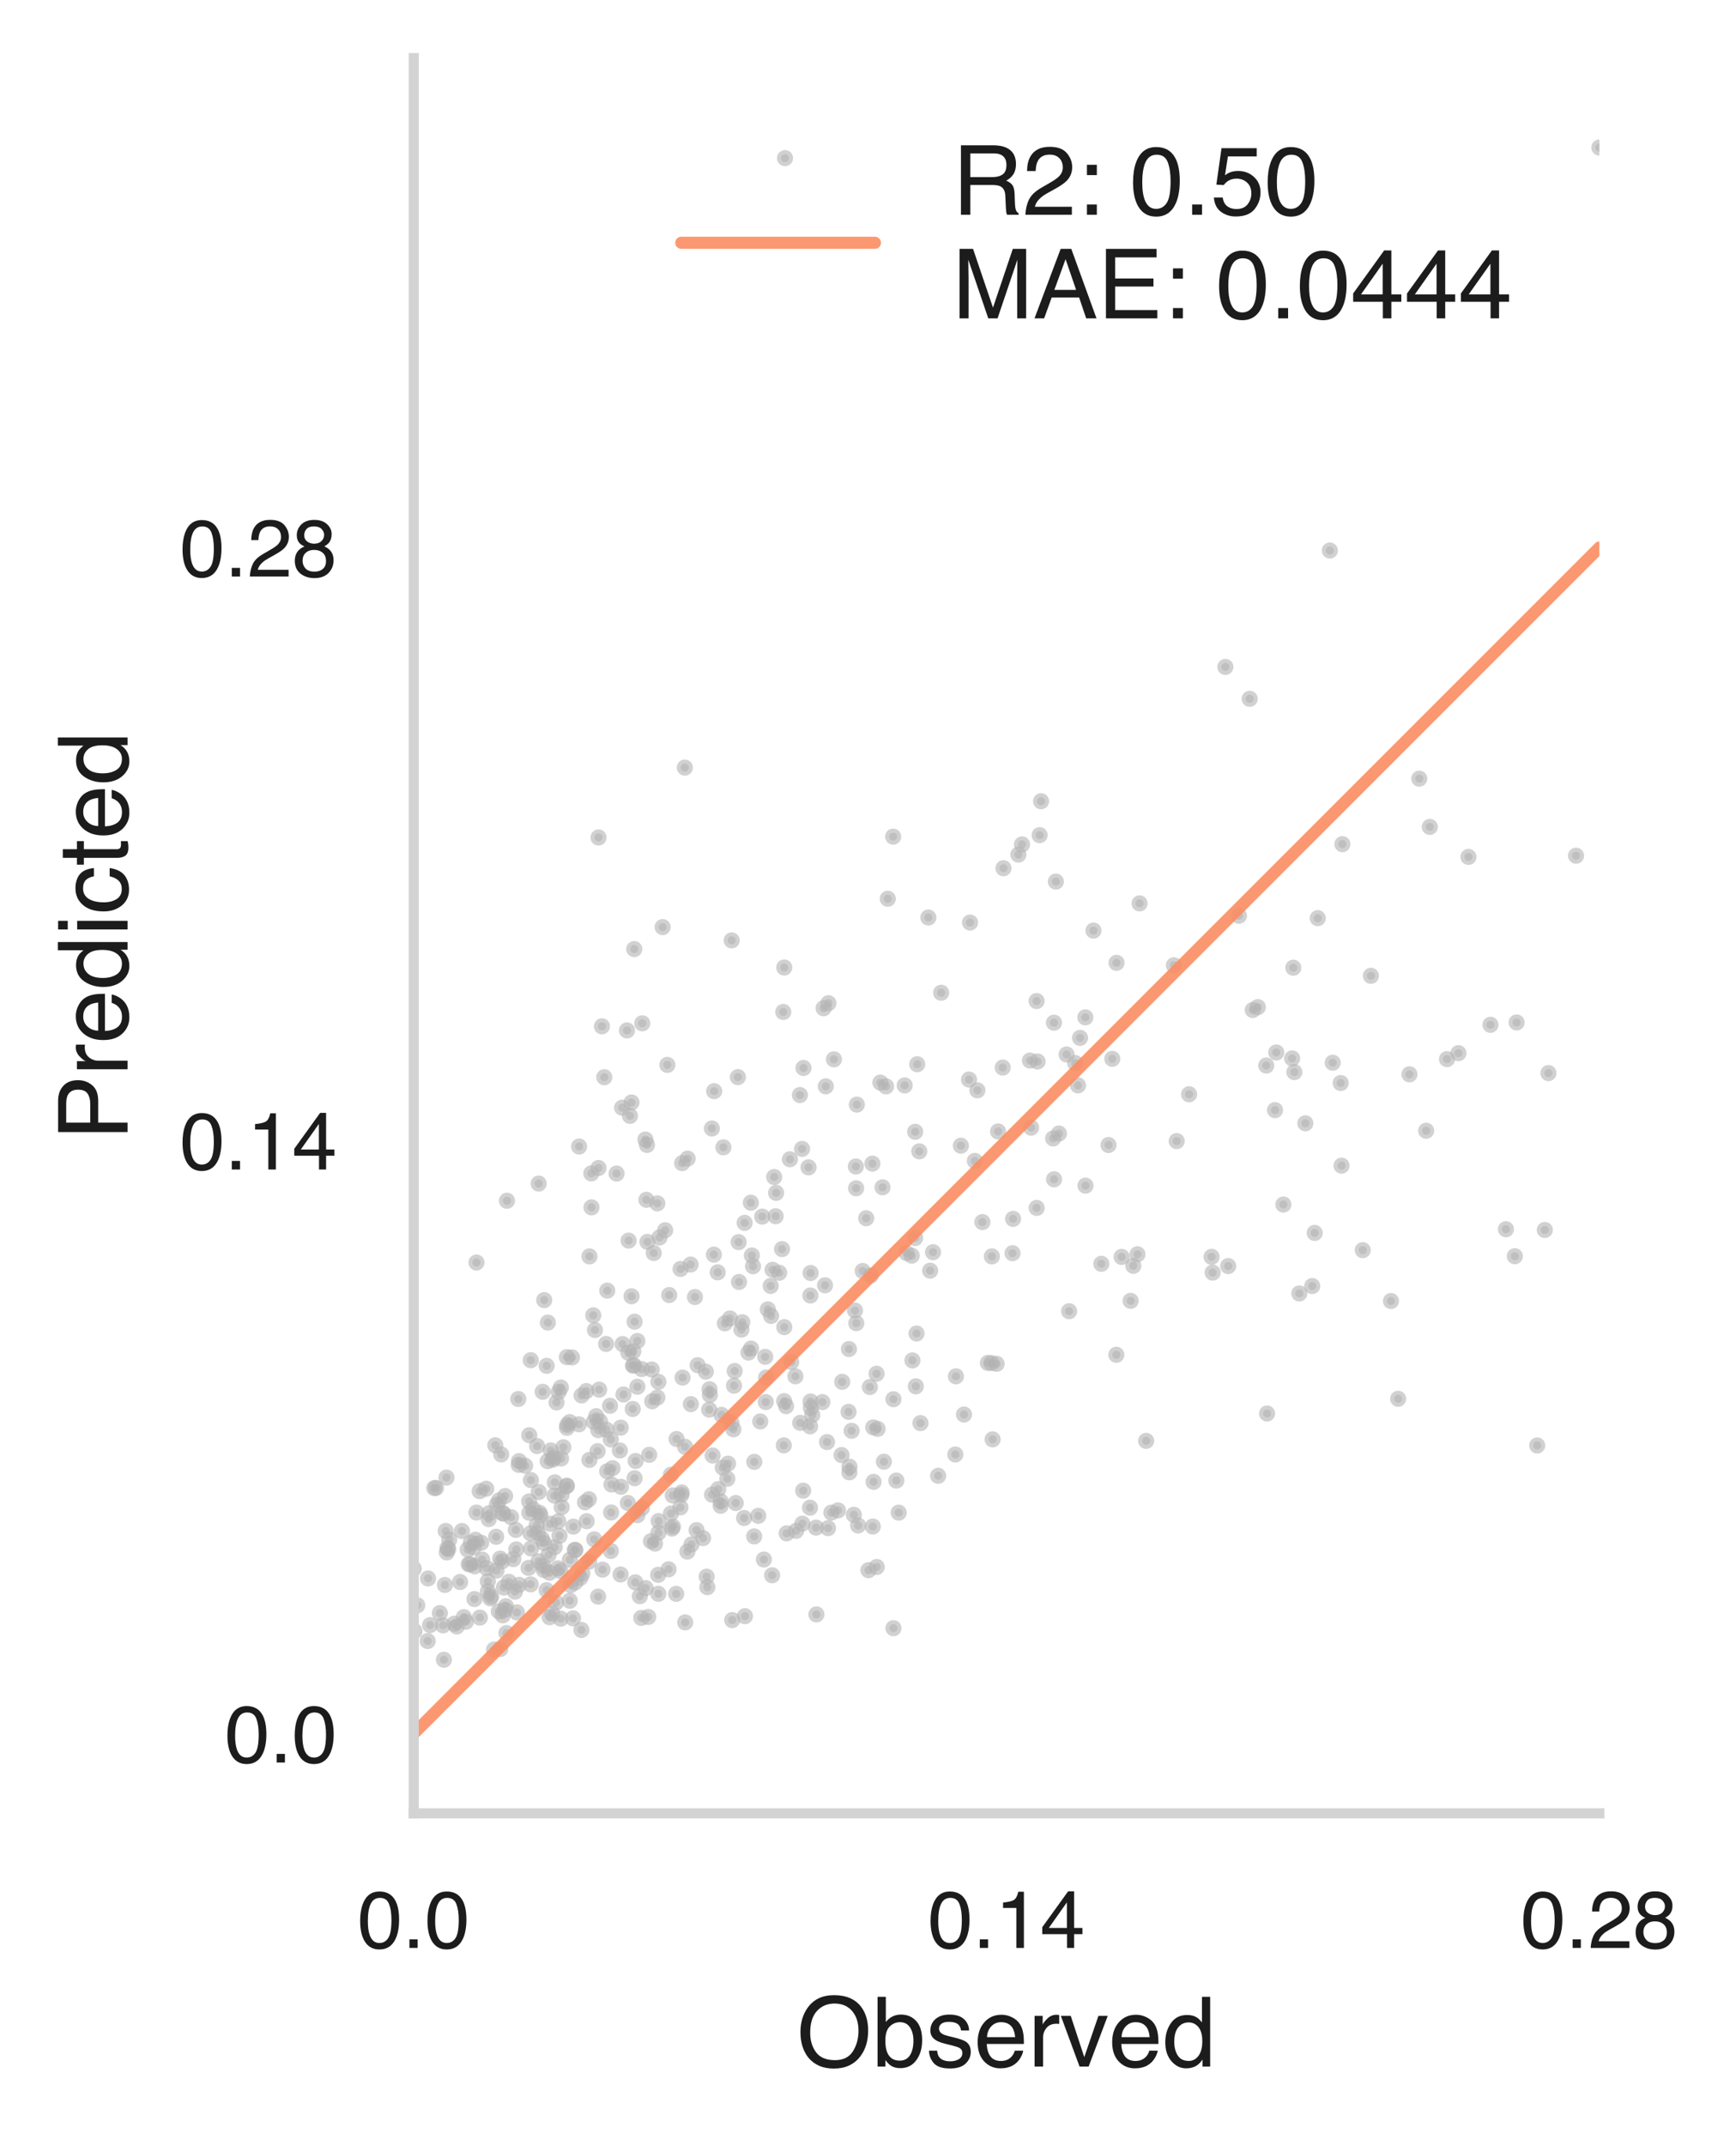 <?xml version="1.0" encoding="utf-8" standalone="no"?>
<!DOCTYPE svg PUBLIC "-//W3C//DTD SVG 1.1//EN"
  "http://www.w3.org/Graphics/SVG/1.1/DTD/svg11.dtd">
<!-- Created with matplotlib (https://matplotlib.org/) -->
<svg height="265.707pt" version="1.1" viewBox="0 0 215.127 265.707" width="215.127pt" xmlns="http://www.w3.org/2000/svg" xmlns:xlink="http://www.w3.org/1999/xlink">
 <defs>
  <style type="text/css">
*{stroke-linecap:butt;stroke-linejoin:round;}
  </style>
 </defs>
 <g id="figure_1">
  <g id="patch_1">
   <path d="M 0 265.707 
L 215.127 265.707 
L 215.127 0 
L 0 0 
z
" style="fill:#ffffff;"/>
  </g>
  <g id="axes_1">
   <g id="patch_2">
    <path d="M 51.27 224.64 
L 198.196 224.64 
L 198.196 7.2 
L 51.27 7.2 
z
" style="fill:none;"/>
   </g>
   <g id="PathCollection_1">
    <defs>
     <path d="M 0 0.5 
C 0.133 0.5 0.26 0.447 0.354 0.354 
C 0.447 0.26 0.5 0.133 0.5 0 
C 0.5 -0.133 0.447 -0.26 0.354 -0.354 
C 0.26 -0.447 0.133 -0.5 0 -0.5 
C -0.133 -0.5 -0.26 -0.447 -0.354 -0.354 
C -0.447 -0.26 -0.5 -0.133 -0.5 0 
C -0.5 0.133 -0.447 0.26 -0.354 0.354 
C -0.26 0.447 -0.133 0.5 0 0.5 
z
" id="m26a9c4fa49" style="stroke:#b3b3b3;stroke-opacity:0.6;"/>
    </defs>
    <g clip-path="url(#pe58f8113f1)">
     <use style="fill:#b3b3b3;fill-opacity:0.6;stroke:#b3b3b3;stroke-opacity:0.6;" x="137.365" xlink:href="#m26a9c4fa49" y="141.848"/>
     <use style="fill:#b3b3b3;fill-opacity:0.6;stroke:#b3b3b3;stroke-opacity:0.6;" x="74.17" xlink:href="#m26a9c4fa49" y="103.749"/>
     <use style="fill:#b3b3b3;fill-opacity:0.6;stroke:#b3b3b3;stroke-opacity:0.6;" x="110.717" xlink:href="#m26a9c4fa49" y="173.338"/>
     <use style="fill:#b3b3b3;fill-opacity:0.6;stroke:#b3b3b3;stroke-opacity:0.6;" x="66.752" xlink:href="#m26a9c4fa49" y="146.622"/>
     <use style="fill:#b3b3b3;fill-opacity:0.6;stroke:#b3b3b3;stroke-opacity:0.6;" x="63.059" xlink:href="#m26a9c4fa49" y="195.956"/>
     <use style="fill:#b3b3b3;fill-opacity:0.6;stroke:#b3b3b3;stroke-opacity:0.6;" x="91.439" xlink:href="#m26a9c4fa49" y="133.435"/>
     <use style="fill:#b3b3b3;fill-opacity:0.6;stroke:#b3b3b3;stroke-opacity:0.6;" x="62.436" xlink:href="#m26a9c4fa49" y="196.664"/>
     <use style="fill:#b3b3b3;fill-opacity:0.6;stroke:#b3b3b3;stroke-opacity:0.6;" x="70.244" xlink:href="#m26a9c4fa49" y="168.121"/>
     <use style="fill:#b3b3b3;fill-opacity:0.6;stroke:#b3b3b3;stroke-opacity:0.6;" x="104.286" xlink:href="#m26a9c4fa49" y="180.256"/>
     <use style="fill:#b3b3b3;fill-opacity:0.6;stroke:#b3b3b3;stroke-opacity:0.6;" x="97.279" xlink:href="#m26a9c4fa49" y="19.591"/>
     <use style="fill:#b3b3b3;fill-opacity:0.6;stroke:#b3b3b3;stroke-opacity:0.6;" x="119.46" xlink:href="#m26a9c4fa49" y="175.233"/>
     <use style="fill:#b3b3b3;fill-opacity:0.6;stroke:#b3b3b3;stroke-opacity:0.6;" x="87.121" xlink:href="#m26a9c4fa49" y="190.545"/>
     <use style="fill:#b3b3b3;fill-opacity:0.6;stroke:#b3b3b3;stroke-opacity:0.6;" x="65.573" xlink:href="#m26a9c4fa49" y="185.994"/>
     <use style="fill:#b3b3b3;fill-opacity:0.6;stroke:#b3b3b3;stroke-opacity:0.6;" x="125.472" xlink:href="#m26a9c4fa49" y="155.249"/>
     <use style="fill:#b3b3b3;fill-opacity:0.6;stroke:#b3b3b3;stroke-opacity:0.6;" x="100.195" xlink:href="#m26a9c4fa49" y="144.612"/>
     <use style="fill:#b3b3b3;fill-opacity:0.6;stroke:#b3b3b3;stroke-opacity:0.6;" x="62.287" xlink:href="#m26a9c4fa49" y="187.444"/>
     <use style="fill:#b3b3b3;fill-opacity:0.6;stroke:#b3b3b3;stroke-opacity:0.6;" x="66.066" xlink:href="#m26a9c4fa49" y="186.96"/>
     <use style="fill:#b3b3b3;fill-opacity:0.6;stroke:#b3b3b3;stroke-opacity:0.6;" x="74.354" xlink:href="#m26a9c4fa49" y="176.086"/>
     <use style="fill:#b3b3b3;fill-opacity:0.6;stroke:#b3b3b3;stroke-opacity:0.6;" x="72.051" xlink:href="#m26a9c4fa49" y="201.918"/>
     <use style="fill:#b3b3b3;fill-opacity:0.6;stroke:#b3b3b3;stroke-opacity:0.6;" x="60.611" xlink:href="#m26a9c4fa49" y="187.455"/>
     <use style="fill:#b3b3b3;fill-opacity:0.6;stroke:#b3b3b3;stroke-opacity:0.6;" x="99.164" xlink:href="#m26a9c4fa49" y="176.266"/>
     <use style="fill:#b3b3b3;fill-opacity:0.6;stroke:#b3b3b3;stroke-opacity:0.6;" x="133.585" xlink:href="#m26a9c4fa49" y="134.46"/>
     <use style="fill:#b3b3b3;fill-opacity:0.6;stroke:#b3b3b3;stroke-opacity:0.6;" x="76.901" xlink:href="#m26a9c4fa49" y="195.051"/>
     <use style="fill:#b3b3b3;fill-opacity:0.6;stroke:#b3b3b3;stroke-opacity:0.6;" x="75.906" xlink:href="#m26a9c4fa49" y="181.879"/>
     <use style="fill:#b3b3b3;fill-opacity:0.6;stroke:#b3b3b3;stroke-opacity:0.6;" x="58.794" xlink:href="#m26a9c4fa49" y="198.091"/>
     <use style="fill:#b3b3b3;fill-opacity:0.6;stroke:#b3b3b3;stroke-opacity:0.6;" x="104.37" xlink:href="#m26a9c4fa49" y="171.183"/>
     <use style="fill:#b3b3b3;fill-opacity:0.6;stroke:#b3b3b3;stroke-opacity:0.6;" x="116.63" xlink:href="#m26a9c4fa49" y="122.981"/>
     <use style="fill:#b3b3b3;fill-opacity:0.6;stroke:#b3b3b3;stroke-opacity:0.6;" x="105.151" xlink:href="#m26a9c4fa49" y="174.9"/>
     <use style="fill:#b3b3b3;fill-opacity:0.6;stroke:#b3b3b3;stroke-opacity:0.6;" x="140.956" xlink:href="#m26a9c4fa49" y="155.384"/>
     <use style="fill:#b3b3b3;fill-opacity:0.6;stroke:#b3b3b3;stroke-opacity:0.6;" x="164.796" xlink:href="#m26a9c4fa49" y="68.2"/>
     <use style="fill:#b3b3b3;fill-opacity:0.6;stroke:#b3b3b3;stroke-opacity:0.6;" x="133.839" xlink:href="#m26a9c4fa49" y="128.574"/>
     <use style="fill:#b3b3b3;fill-opacity:0.6;stroke:#b3b3b3;stroke-opacity:0.6;" x="128.464" xlink:href="#m26a9c4fa49" y="149.638"/>
     <use style="fill:#b3b3b3;fill-opacity:0.6;stroke:#b3b3b3;stroke-opacity:0.6;" x="77.261" xlink:href="#m26a9c4fa49" y="172.75"/>
     <use style="fill:#b3b3b3;fill-opacity:0.6;stroke:#b3b3b3;stroke-opacity:0.6;" x="145.817" xlink:href="#m26a9c4fa49" y="141.36"/>
     <use style="fill:#b3b3b3;fill-opacity:0.6;stroke:#b3b3b3;stroke-opacity:0.6;" x="71.921" xlink:href="#m26a9c4fa49" y="195.471"/>
     <use style="fill:#b3b3b3;fill-opacity:0.6;stroke:#b3b3b3;stroke-opacity:0.6;" x="113.072" xlink:href="#m26a9c4fa49" y="168.531"/>
     <use style="fill:#b3b3b3;fill-opacity:0.6;stroke:#b3b3b3;stroke-opacity:0.6;" x="88.466" xlink:href="#m26a9c4fa49" y="155.425"/>
     <use style="fill:#b3b3b3;fill-opacity:0.6;stroke:#b3b3b3;stroke-opacity:0.6;" x="100.426" xlink:href="#m26a9c4fa49" y="160.488"/>
     <use style="fill:#b3b3b3;fill-opacity:0.6;stroke:#b3b3b3;stroke-opacity:0.6;" x="57.478" xlink:href="#m26a9c4fa49" y="200.335"/>
     <use style="fill:#b3b3b3;fill-opacity:0.6;stroke:#b3b3b3;stroke-opacity:0.6;" x="81.463" xlink:href="#m26a9c4fa49" y="173.124"/>
     <use style="fill:#b3b3b3;fill-opacity:0.6;stroke:#b3b3b3;stroke-opacity:0.6;" x="62.76" xlink:href="#m26a9c4fa49" y="202.306"/>
     <use style="fill:#b3b3b3;fill-opacity:0.6;stroke:#b3b3b3;stroke-opacity:0.6;" x="60.757" xlink:href="#m26a9c4fa49" y="198.002"/>
     <use style="fill:#b3b3b3;fill-opacity:0.6;stroke:#b3b3b3;stroke-opacity:0.6;" x="108.759" xlink:href="#m26a9c4fa49" y="177.015"/>
     <use style="fill:#b3b3b3;fill-opacity:0.6;stroke:#b3b3b3;stroke-opacity:0.6;" x="77.801" xlink:href="#m26a9c4fa49" y="186.19"/>
     <use style="fill:#b3b3b3;fill-opacity:0.6;stroke:#b3b3b3;stroke-opacity:0.6;" x="80.823" xlink:href="#m26a9c4fa49" y="173.593"/>
     <use style="fill:#b3b3b3;fill-opacity:0.6;stroke:#b3b3b3;stroke-opacity:0.6;" x="55.446" xlink:href="#m26a9c4fa49" y="191.766"/>
     <use style="fill:#b3b3b3;fill-opacity:0.6;stroke:#b3b3b3;stroke-opacity:0.6;" x="81.728" xlink:href="#m26a9c4fa49" y="153.296"/>
     <use style="fill:#b3b3b3;fill-opacity:0.6;stroke:#b3b3b3;stroke-opacity:0.6;" x="92.749" xlink:href="#m26a9c4fa49" y="167.559"/>
     <use style="fill:#b3b3b3;fill-opacity:0.6;stroke:#b3b3b3;stroke-opacity:0.6;" x="70.715" xlink:href="#m26a9c4fa49" y="196.375"/>
     <use style="fill:#b3b3b3;fill-opacity:0.6;stroke:#b3b3b3;stroke-opacity:0.6;" x="166.35" xlink:href="#m26a9c4fa49" y="104.573"/>
     <use style="fill:#b3b3b3;fill-opacity:0.6;stroke:#b3b3b3;stroke-opacity:0.6;" x="84.911" xlink:href="#m26a9c4fa49" y="200.984"/>
     <use style="fill:#b3b3b3;fill-opacity:0.6;stroke:#b3b3b3;stroke-opacity:0.6;" x="55.554" xlink:href="#m26a9c4fa49" y="191.927"/>
     <use style="fill:#b3b3b3;fill-opacity:0.6;stroke:#b3b3b3;stroke-opacity:0.6;" x="89.004" xlink:href="#m26a9c4fa49" y="184.475"/>
     <use style="fill:#b3b3b3;fill-opacity:0.6;stroke:#b3b3b3;stroke-opacity:0.6;" x="75.694" xlink:href="#m26a9c4fa49" y="192.137"/>
     <use style="fill:#b3b3b3;fill-opacity:0.6;stroke:#b3b3b3;stroke-opacity:0.6;" x="109.096" xlink:href="#m26a9c4fa49" y="134.114"/>
     <use style="fill:#b3b3b3;fill-opacity:0.6;stroke:#b3b3b3;stroke-opacity:0.6;" x="60.323" xlink:href="#m26a9c4fa49" y="194.27"/>
     <use style="fill:#b3b3b3;fill-opacity:0.6;stroke:#b3b3b3;stroke-opacity:0.6;" x="67.418" xlink:href="#m26a9c4fa49" y="191.156"/>
     <use style="fill:#b3b3b3;fill-opacity:0.6;stroke:#b3b3b3;stroke-opacity:0.6;" x="73.274" xlink:href="#m26a9c4fa49" y="145.364"/>
     <use style="fill:#b3b3b3;fill-opacity:0.6;stroke:#b3b3b3;stroke-opacity:0.6;" x="147.354" xlink:href="#m26a9c4fa49" y="135.559"/>
     <use style="fill:#b3b3b3;fill-opacity:0.6;stroke:#b3b3b3;stroke-opacity:0.6;" x="67.339" xlink:href="#m26a9c4fa49" y="193.992"/>
     <use style="fill:#b3b3b3;fill-opacity:0.6;stroke:#b3b3b3;stroke-opacity:0.6;" x="61.577" xlink:href="#m26a9c4fa49" y="186.401"/>
     <use style="fill:#b3b3b3;fill-opacity:0.6;stroke:#b3b3b3;stroke-opacity:0.6;" x="160.396" xlink:href="#m26a9c4fa49" y="132.812"/>
     <use style="fill:#b3b3b3;fill-opacity:0.6;stroke:#b3b3b3;stroke-opacity:0.6;" x="71.295" xlink:href="#m26a9c4fa49" y="196.029"/>
     <use style="fill:#b3b3b3;fill-opacity:0.6;stroke:#b3b3b3;stroke-opacity:0.6;" x="108.211" xlink:href="#m26a9c4fa49" y="176.822"/>
     <use style="fill:#b3b3b3;fill-opacity:0.6;stroke:#b3b3b3;stroke-opacity:0.6;" x="80.176" xlink:href="#m26a9c4fa49" y="141.838"/>
     <use style="fill:#b3b3b3;fill-opacity:0.6;stroke:#b3b3b3;stroke-opacity:0.6;" x="67.149" xlink:href="#m26a9c4fa49" y="190.618"/>
     <use style="fill:#b3b3b3;fill-opacity:0.6;stroke:#b3b3b3;stroke-opacity:0.6;" x="75.73" xlink:href="#m26a9c4fa49" y="187.367"/>
     <use style="fill:#b3b3b3;fill-opacity:0.6;stroke:#b3b3b3;stroke-opacity:0.6;" x="184.7" xlink:href="#m26a9c4fa49" y="126.952"/>
     <use style="fill:#b3b3b3;fill-opacity:0.6;stroke:#b3b3b3;stroke-opacity:0.6;" x="58.247" xlink:href="#m26a9c4fa49" y="193.787"/>
     <use style="fill:#b3b3b3;fill-opacity:0.6;stroke:#b3b3b3;stroke-opacity:0.6;" x="123.681" xlink:href="#m26a9c4fa49" y="140.164"/>
     <use style="fill:#b3b3b3;fill-opacity:0.6;stroke:#b3b3b3;stroke-opacity:0.6;" x="82.699" xlink:href="#m26a9c4fa49" y="131.92"/>
     <use style="fill:#b3b3b3;fill-opacity:0.6;stroke:#b3b3b3;stroke-opacity:0.6;" x="75.138" xlink:href="#m26a9c4fa49" y="177.11"/>
     <use style="fill:#b3b3b3;fill-opacity:0.6;stroke:#b3b3b3;stroke-opacity:0.6;" x="113.489" xlink:href="#m26a9c4fa49" y="171.741"/>
     <use style="fill:#b3b3b3;fill-opacity:0.6;stroke:#b3b3b3;stroke-opacity:0.6;" x="73.042" xlink:href="#m26a9c4fa49" y="180.854"/>
     <use style="fill:#b3b3b3;fill-opacity:0.6;stroke:#b3b3b3;stroke-opacity:0.6;" x="140.107" xlink:href="#m26a9c4fa49" y="161.147"/>
     <use style="fill:#b3b3b3;fill-opacity:0.6;stroke:#b3b3b3;stroke-opacity:0.6;" x="61.481" xlink:href="#m26a9c4fa49" y="190.378"/>
     <use style="fill:#b3b3b3;fill-opacity:0.6;stroke:#b3b3b3;stroke-opacity:0.6;" x="97.188" xlink:href="#m26a9c4fa49" y="164.407"/>
     <use style="fill:#b3b3b3;fill-opacity:0.6;stroke:#b3b3b3;stroke-opacity:0.6;" x="67.738" xlink:href="#m26a9c4fa49" y="196.993"/>
     <use style="fill:#b3b3b3;fill-opacity:0.6;stroke:#b3b3b3;stroke-opacity:0.6;" x="125.543" xlink:href="#m26a9c4fa49" y="150.993"/>
     <use style="fill:#b3b3b3;fill-opacity:0.6;stroke:#b3b3b3;stroke-opacity:0.6;" x="64.223" xlink:href="#m26a9c4fa49" y="173.309"/>
     <use style="fill:#b3b3b3;fill-opacity:0.6;stroke:#b3b3b3;stroke-opacity:0.6;" x="98.653" xlink:href="#m26a9c4fa49" y="189.644"/>
     <use style="fill:#b3b3b3;fill-opacity:0.6;stroke:#b3b3b3;stroke-opacity:0.6;" x="78.553" xlink:href="#m26a9c4fa49" y="169.136"/>
     <use style="fill:#b3b3b3;fill-opacity:0.6;stroke:#b3b3b3;stroke-opacity:0.6;" x="69.146" xlink:href="#m26a9c4fa49" y="194.286"/>
     <use style="fill:#b3b3b3;fill-opacity:0.6;stroke:#b3b3b3;stroke-opacity:0.6;" x="73.64" xlink:href="#m26a9c4fa49" y="190.695"/>
     <use style="fill:#b3b3b3;fill-opacity:0.6;stroke:#b3b3b3;stroke-opacity:0.6;" x="106.181" xlink:href="#m26a9c4fa49" y="136.839"/>
     <use style="fill:#b3b3b3;fill-opacity:0.6;stroke:#b3b3b3;stroke-opacity:0.6;" x="180.73" xlink:href="#m26a9c4fa49" y="130.468"/>
     <use style="fill:#b3b3b3;fill-opacity:0.6;stroke:#b3b3b3;stroke-opacity:0.6;" x="60.446" xlink:href="#m26a9c4fa49" y="195.904"/>
     <use style="fill:#b3b3b3;fill-opacity:0.6;stroke:#b3b3b3;stroke-opacity:0.6;" x="82.115" xlink:href="#m26a9c4fa49" y="114.85"/>
     <use style="fill:#b3b3b3;fill-opacity:0.6;stroke:#b3b3b3;stroke-opacity:0.6;" x="57.731" xlink:href="#m26a9c4fa49" y="200.904"/>
     <use style="fill:#b3b3b3;fill-opacity:0.6;stroke:#b3b3b3;stroke-opacity:0.6;" x="75.253" xlink:href="#m26a9c4fa49" y="159.884"/>
     <use style="fill:#b3b3b3;fill-opacity:0.6;stroke:#b3b3b3;stroke-opacity:0.6;" x="112.113" xlink:href="#m26a9c4fa49" y="134.463"/>
     <use style="fill:#b3b3b3;fill-opacity:0.6;stroke:#b3b3b3;stroke-opacity:0.6;" x="127.636" xlink:href="#m26a9c4fa49" y="131.382"/>
     <use style="fill:#b3b3b3;fill-opacity:0.6;stroke:#b3b3b3;stroke-opacity:0.6;" x="181.971" xlink:href="#m26a9c4fa49" y="106.154"/>
     <use style="fill:#b3b3b3;fill-opacity:0.6;stroke:#b3b3b3;stroke-opacity:0.6;" x="107.796" xlink:href="#m26a9c4fa49" y="171.826"/>
     <use style="fill:#b3b3b3;fill-opacity:0.6;stroke:#b3b3b3;stroke-opacity:0.6;" x="123.007" xlink:href="#m26a9c4fa49" y="178.311"/>
     <use style="fill:#b3b3b3;fill-opacity:0.6;stroke:#b3b3b3;stroke-opacity:0.6;" x="65.806" xlink:href="#m26a9c4fa49" y="191.822"/>
     <use style="fill:#b3b3b3;fill-opacity:0.6;stroke:#b3b3b3;stroke-opacity:0.6;" x="89.824" xlink:href="#m26a9c4fa49" y="163.941"/>
     <use style="fill:#b3b3b3;fill-opacity:0.6;stroke:#b3b3b3;stroke-opacity:0.6;" x="163.298" xlink:href="#m26a9c4fa49" y="113.743"/>
     <use style="fill:#b3b3b3;fill-opacity:0.6;stroke:#b3b3b3;stroke-opacity:0.6;" x="75.107" xlink:href="#m26a9c4fa49" y="166.492"/>
     <use style="fill:#b3b3b3;fill-opacity:0.6;stroke:#b3b3b3;stroke-opacity:0.6;" x="138.991" xlink:href="#m26a9c4fa49" y="155.708"/>
     <use style="fill:#b3b3b3;fill-opacity:0.6;stroke:#b3b3b3;stroke-opacity:0.6;" x="91.578" xlink:href="#m26a9c4fa49" y="158.811"/>
     <use style="fill:#b3b3b3;fill-opacity:0.6;stroke:#b3b3b3;stroke-opacity:0.6;" x="112.329" xlink:href="#m26a9c4fa49" y="155.218"/>
     <use style="fill:#b3b3b3;fill-opacity:0.6;stroke:#b3b3b3;stroke-opacity:0.6;" x="102.06" xlink:href="#m26a9c4fa49" y="124.902"/>
     <use style="fill:#b3b3b3;fill-opacity:0.6;stroke:#b3b3b3;stroke-opacity:0.6;" x="72.658" xlink:href="#m26a9c4fa49" y="172.328"/>
     <use style="fill:#b3b3b3;fill-opacity:0.6;stroke:#b3b3b3;stroke-opacity:0.6;" x="124.257" xlink:href="#m26a9c4fa49" y="132.254"/>
     <use style="fill:#b3b3b3;fill-opacity:0.6;stroke:#b3b3b3;stroke-opacity:0.6;" x="58.691" xlink:href="#m26a9c4fa49" y="191.685"/>
     <use style="fill:#b3b3b3;fill-opacity:0.6;stroke:#b3b3b3;stroke-opacity:0.6;" x="82.427" xlink:href="#m26a9c4fa49" y="152.403"/>
     <use style="fill:#b3b3b3;fill-opacity:0.6;stroke:#b3b3b3;stroke-opacity:0.6;" x="102.61" xlink:href="#m26a9c4fa49" y="189.308"/>
     <use style="fill:#b3b3b3;fill-opacity:0.6;stroke:#b3b3b3;stroke-opacity:0.6;" x="97.062" xlink:href="#m26a9c4fa49" y="125.363"/>
     <use style="fill:#b3b3b3;fill-opacity:0.6;stroke:#b3b3b3;stroke-opacity:0.6;" x="90.965" xlink:href="#m26a9c4fa49" y="171.661"/>
     <use style="fill:#b3b3b3;fill-opacity:0.6;stroke:#b3b3b3;stroke-opacity:0.6;" x="75.595" xlink:href="#m26a9c4fa49" y="174.153"/>
     <use style="fill:#b3b3b3;fill-opacity:0.6;stroke:#b3b3b3;stroke-opacity:0.6;" x="130.62" xlink:href="#m26a9c4fa49" y="146.094"/>
     <use style="fill:#b3b3b3;fill-opacity:0.6;stroke:#b3b3b3;stroke-opacity:0.6;" x="56.603" xlink:href="#m26a9c4fa49" y="201.491"/>
     <use style="fill:#b3b3b3;fill-opacity:0.6;stroke:#b3b3b3;stroke-opacity:0.6;" x="61.376" xlink:href="#m26a9c4fa49" y="179.042"/>
     <use style="fill:#b3b3b3;fill-opacity:0.6;stroke:#b3b3b3;stroke-opacity:0.6;" x="175.875" xlink:href="#m26a9c4fa49" y="96.46"/>
     <use style="fill:#b3b3b3;fill-opacity:0.6;stroke:#b3b3b3;stroke-opacity:0.6;" x="120.08" xlink:href="#m26a9c4fa49" y="133.736"/>
     <use style="fill:#b3b3b3;fill-opacity:0.6;stroke:#b3b3b3;stroke-opacity:0.6;" x="78.065" xlink:href="#m26a9c4fa49" y="138.237"/>
     <use style="fill:#b3b3b3;fill-opacity:0.6;stroke:#b3b3b3;stroke-opacity:0.6;" x="97.185" xlink:href="#m26a9c4fa49" y="119.856"/>
     <use style="fill:#b3b3b3;fill-opacity:0.6;stroke:#b3b3b3;stroke-opacity:0.6;" x="71.763" xlink:href="#m26a9c4fa49" y="142.032"/>
     <use style="fill:#b3b3b3;fill-opacity:0.6;stroke:#b3b3b3;stroke-opacity:0.6;" x="68.097" xlink:href="#m26a9c4fa49" y="194.831"/>
     <use style="fill:#b3b3b3;fill-opacity:0.6;stroke:#b3b3b3;stroke-opacity:0.6;" x="154.864" xlink:href="#m26a9c4fa49" y="86.571"/>
     <use style="fill:#b3b3b3;fill-opacity:0.6;stroke:#b3b3b3;stroke-opacity:0.6;" x="66.635" xlink:href="#m26a9c4fa49" y="189.901"/>
     <use style="fill:#b3b3b3;fill-opacity:0.6;stroke:#b3b3b3;stroke-opacity:0.6;" x="65.76" xlink:href="#m26a9c4fa49" y="196.273"/>
     <use style="fill:#b3b3b3;fill-opacity:0.6;stroke:#b3b3b3;stroke-opacity:0.6;" x="81.59" xlink:href="#m26a9c4fa49" y="171.182"/>
     <use style="fill:#b3b3b3;fill-opacity:0.6;stroke:#b3b3b3;stroke-opacity:0.6;" x="160.125" xlink:href="#m26a9c4fa49" y="131.117"/>
     <use style="fill:#b3b3b3;fill-opacity:0.6;stroke:#b3b3b3;stroke-opacity:0.6;" x="109.532" xlink:href="#m26a9c4fa49" y="181.077"/>
     <use style="fill:#b3b3b3;fill-opacity:0.6;stroke:#b3b3b3;stroke-opacity:0.6;" x="95.505" xlink:href="#m26a9c4fa49" y="159.3"/>
     <use style="fill:#b3b3b3;fill-opacity:0.6;stroke:#b3b3b3;stroke-opacity:0.6;" x="62.108" xlink:href="#m26a9c4fa49" y="180.176"/>
     <use style="fill:#b3b3b3;fill-opacity:0.6;stroke:#b3b3b3;stroke-opacity:0.6;" x="101.17" xlink:href="#m26a9c4fa49" y="199.997"/>
     <use style="fill:#b3b3b3;fill-opacity:0.6;stroke:#b3b3b3;stroke-opacity:0.6;" x="96.115" xlink:href="#m26a9c4fa49" y="150.668"/>
     <use style="fill:#b3b3b3;fill-opacity:0.6;stroke:#b3b3b3;stroke-opacity:0.6;" x="67.44" xlink:href="#m26a9c4fa49" y="161.064"/>
     <use style="fill:#b3b3b3;fill-opacity:0.6;stroke:#b3b3b3;stroke-opacity:0.6;" x="70.21" xlink:href="#m26a9c4fa49" y="184.113"/>
     <use style="fill:#b3b3b3;fill-opacity:0.6;stroke:#b3b3b3;stroke-opacity:0.6;" x="99.392" xlink:href="#m26a9c4fa49" y="142.328"/>
     <use style="fill:#b3b3b3;fill-opacity:0.6;stroke:#b3b3b3;stroke-opacity:0.6;" x="98.049" xlink:href="#m26a9c4fa49" y="168.727"/>
     <use style="fill:#b3b3b3;fill-opacity:0.6;stroke:#b3b3b3;stroke-opacity:0.6;" x="105.269" xlink:href="#m26a9c4fa49" y="181.697"/>
     <use style="fill:#b3b3b3;fill-opacity:0.6;stroke:#b3b3b3;stroke-opacity:0.6;" x="122.912" xlink:href="#m26a9c4fa49" y="155.644"/>
     <use style="fill:#b3b3b3;fill-opacity:0.6;stroke:#b3b3b3;stroke-opacity:0.6;" x="69.603" xlink:href="#m26a9c4fa49" y="186.711"/>
     <use style="fill:#b3b3b3;fill-opacity:0.6;stroke:#b3b3b3;stroke-opacity:0.6;" x="93.316" xlink:href="#m26a9c4fa49" y="156.863"/>
     <use style="fill:#b3b3b3;fill-opacity:0.6;stroke:#b3b3b3;stroke-opacity:0.6;" x="80.006" xlink:href="#m26a9c4fa49" y="196.735"/>
     <use style="fill:#b3b3b3;fill-opacity:0.6;stroke:#b3b3b3;stroke-opacity:0.6;" x="62.595" xlink:href="#m26a9c4fa49" y="185.329"/>
     <use style="fill:#b3b3b3;fill-opacity:0.6;stroke:#b3b3b3;stroke-opacity:0.6;" x="83.839" xlink:href="#m26a9c4fa49" y="178.265"/>
     <use style="fill:#b3b3b3;fill-opacity:0.6;stroke:#b3b3b3;stroke-opacity:0.6;" x="130.611" xlink:href="#m26a9c4fa49" y="126.69"/>
     <use style="fill:#b3b3b3;fill-opacity:0.6;stroke:#b3b3b3;stroke-opacity:0.6;" x="70.603" xlink:href="#m26a9c4fa49" y="198.302"/>
     <use style="fill:#b3b3b3;fill-opacity:0.6;stroke:#b3b3b3;stroke-opacity:0.6;" x="102.33" xlink:href="#m26a9c4fa49" y="134.576"/>
     <use style="fill:#b3b3b3;fill-opacity:0.6;stroke:#b3b3b3;stroke-opacity:0.6;" x="161.763" xlink:href="#m26a9c4fa49" y="139.154"/>
     <use style="fill:#b3b3b3;fill-opacity:0.6;stroke:#b3b3b3;stroke-opacity:0.6;" x="108.157" xlink:href="#m26a9c4fa49" y="189.11"/>
     <use style="fill:#b3b3b3;fill-opacity:0.6;stroke:#b3b3b3;stroke-opacity:0.6;" x="61.534" xlink:href="#m26a9c4fa49" y="194.562"/>
     <use style="fill:#b3b3b3;fill-opacity:0.6;stroke:#b3b3b3;stroke-opacity:0.6;" x="57.013" xlink:href="#m26a9c4fa49" y="195.983"/>
     <use style="fill:#b3b3b3;fill-opacity:0.6;stroke:#b3b3b3;stroke-opacity:0.6;" x="132.174" xlink:href="#m26a9c4fa49" y="130.631"/>
     <use style="fill:#b3b3b3;fill-opacity:0.6;stroke:#b3b3b3;stroke-opacity:0.6;" x="88.936" xlink:href="#m26a9c4fa49" y="157.62"/>
     <use style="fill:#b3b3b3;fill-opacity:0.6;stroke:#b3b3b3;stroke-opacity:0.6;" x="105.533" xlink:href="#m26a9c4fa49" y="177.249"/>
     <use style="fill:#b3b3b3;fill-opacity:0.6;stroke:#b3b3b3;stroke-opacity:0.6;" x="73.298" xlink:href="#m26a9c4fa49" y="149.568"/>
     <use style="fill:#b3b3b3;fill-opacity:0.6;stroke:#b3b3b3;stroke-opacity:0.6;" x="65.603" xlink:href="#m26a9c4fa49" y="187.413"/>
     <use style="fill:#b3b3b3;fill-opacity:0.6;stroke:#b3b3b3;stroke-opacity:0.6;" x="101.912" xlink:href="#m26a9c4fa49" y="173.691"/>
     <use style="fill:#b3b3b3;fill-opacity:0.6;stroke:#b3b3b3;stroke-opacity:0.6;" x="96.911" xlink:href="#m26a9c4fa49" y="154.737"/>
     <use style="fill:#b3b3b3;fill-opacity:0.6;stroke:#b3b3b3;stroke-opacity:0.6;" x="106.908" xlink:href="#m26a9c4fa49" y="157.45"/>
     <use style="fill:#b3b3b3;fill-opacity:0.6;stroke:#b3b3b3;stroke-opacity:0.6;" x="85.577" xlink:href="#m26a9c4fa49" y="156.656"/>
     <use style="fill:#b3b3b3;fill-opacity:0.6;stroke:#b3b3b3;stroke-opacity:0.6;" x="74.117" xlink:href="#m26a9c4fa49" y="197.792"/>
     <use style="fill:#b3b3b3;fill-opacity:0.6;stroke:#b3b3b3;stroke-opacity:0.6;" x="51.365" xlink:href="#m26a9c4fa49" y="202.066"/>
     <use style="fill:#b3b3b3;fill-opacity:0.6;stroke:#b3b3b3;stroke-opacity:0.6;" x="103.022" xlink:href="#m26a9c4fa49" y="187.387"/>
     <use style="fill:#b3b3b3;fill-opacity:0.6;stroke:#b3b3b3;stroke-opacity:0.6;" x="84.427" xlink:href="#m26a9c4fa49" y="185.186"/>
     <use style="fill:#b3b3b3;fill-opacity:0.6;stroke:#b3b3b3;stroke-opacity:0.6;" x="102.658" xlink:href="#m26a9c4fa49" y="124.28"/>
     <use style="fill:#b3b3b3;fill-opacity:0.6;stroke:#b3b3b3;stroke-opacity:0.6;" x="62.822" xlink:href="#m26a9c4fa49" y="148.749"/>
     <use style="fill:#b3b3b3;fill-opacity:0.6;stroke:#b3b3b3;stroke-opacity:0.6;" x="106.088" xlink:href="#m26a9c4fa49" y="147.203"/>
     <use style="fill:#b3b3b3;fill-opacity:0.6;stroke:#b3b3b3;stroke-opacity:0.6;" x="122.42" xlink:href="#m26a9c4fa49" y="168.837"/>
     <use style="fill:#b3b3b3;fill-opacity:0.6;stroke:#b3b3b3;stroke-opacity:0.6;" x="69.585" xlink:href="#m26a9c4fa49" y="185.173"/>
     <use style="fill:#b3b3b3;fill-opacity:0.6;stroke:#b3b3b3;stroke-opacity:0.6;" x="83.363" xlink:href="#m26a9c4fa49" y="185.256"/>
     <use style="fill:#b3b3b3;fill-opacity:0.6;stroke:#b3b3b3;stroke-opacity:0.6;" x="66.845" xlink:href="#m26a9c4fa49" y="187.397"/>
     <use style="fill:#b3b3b3;fill-opacity:0.6;stroke:#b3b3b3;stroke-opacity:0.6;" x="103.845" xlink:href="#m26a9c4fa49" y="187.109"/>
     <use style="fill:#b3b3b3;fill-opacity:0.6;stroke:#b3b3b3;stroke-opacity:0.6;" x="112.98" xlink:href="#m26a9c4fa49" y="155.548"/>
     <use style="fill:#b3b3b3;fill-opacity:0.6;stroke:#b3b3b3;stroke-opacity:0.6;" x="66.731" xlink:href="#m26a9c4fa49" y="193.413"/>
     <use style="fill:#b3b3b3;fill-opacity:0.6;stroke:#b3b3b3;stroke-opacity:0.6;" x="85.689" xlink:href="#m26a9c4fa49" y="191.333"/>
     <use style="fill:#b3b3b3;fill-opacity:0.6;stroke:#b3b3b3;stroke-opacity:0.6;" x="86.12" xlink:href="#m26a9c4fa49" y="160.675"/>
     <use style="fill:#b3b3b3;fill-opacity:0.6;stroke:#b3b3b3;stroke-opacity:0.6;" x="90.216" xlink:href="#m26a9c4fa49" y="181.318"/>
     <use style="fill:#b3b3b3;fill-opacity:0.6;stroke:#b3b3b3;stroke-opacity:0.6;" x="94.453" xlink:href="#m26a9c4fa49" y="150.716"/>
     <use style="fill:#b3b3b3;fill-opacity:0.6;stroke:#b3b3b3;stroke-opacity:0.6;" x="69.811" xlink:href="#m26a9c4fa49" y="179.289"/>
     <use style="fill:#b3b3b3;fill-opacity:0.6;stroke:#b3b3b3;stroke-opacity:0.6;" x="131.228" xlink:href="#m26a9c4fa49" y="140.424"/>
     <use style="fill:#b3b3b3;fill-opacity:0.6;stroke:#b3b3b3;stroke-opacity:0.6;" x="81.455" xlink:href="#m26a9c4fa49" y="149.077"/>
     <use style="fill:#b3b3b3;fill-opacity:0.6;stroke:#b3b3b3;stroke-opacity:0.6;" x="72.973" xlink:href="#m26a9c4fa49" y="185.729"/>
     <use style="fill:#b3b3b3;fill-opacity:0.6;stroke:#b3b3b3;stroke-opacity:0.6;" x="60.455" xlink:href="#m26a9c4fa49" y="197.138"/>
     <use style="fill:#b3b3b3;fill-opacity:0.6;stroke:#b3b3b3;stroke-opacity:0.6;" x="67.392" xlink:href="#m26a9c4fa49" y="194.491"/>
     <use style="fill:#b3b3b3;fill-opacity:0.6;stroke:#b3b3b3;stroke-opacity:0.6;" x="74.14" xlink:href="#m26a9c4fa49" y="177.175"/>
     <use style="fill:#b3b3b3;fill-opacity:0.6;stroke:#b3b3b3;stroke-opacity:0.6;" x="55.232" xlink:href="#m26a9c4fa49" y="189.654"/>
     <use style="fill:#b3b3b3;fill-opacity:0.6;stroke:#b3b3b3;stroke-opacity:0.6;" x="114.07" xlink:href="#m26a9c4fa49" y="176.294"/>
     <use style="fill:#b3b3b3;fill-opacity:0.6;stroke:#b3b3b3;stroke-opacity:0.6;" x="70.294" xlink:href="#m26a9c4fa49" y="176.522"/>
     <use style="fill:#b3b3b3;fill-opacity:0.6;stroke:#b3b3b3;stroke-opacity:0.6;" x="120.207" xlink:href="#m26a9c4fa49" y="114.287"/>
     <use style="fill:#b3b3b3;fill-opacity:0.6;stroke:#b3b3b3;stroke-opacity:0.6;" x="166.138" xlink:href="#m26a9c4fa49" y="134.167"/>
     <use style="fill:#b3b3b3;fill-opacity:0.6;stroke:#b3b3b3;stroke-opacity:0.6;" x="71.227" xlink:href="#m26a9c4fa49" y="191.991"/>
     <use style="fill:#b3b3b3;fill-opacity:0.6;stroke:#b3b3b3;stroke-opacity:0.6;" x="78.431" xlink:href="#m26a9c4fa49" y="169.176"/>
     <use style="fill:#b3b3b3;fill-opacity:0.6;stroke:#b3b3b3;stroke-opacity:0.6;" x="66.558" xlink:href="#m26a9c4fa49" y="179.139"/>
     <use style="fill:#b3b3b3;fill-opacity:0.6;stroke:#b3b3b3;stroke-opacity:0.6;" x="54.509" xlink:href="#m26a9c4fa49" y="199.829"/>
     <use style="fill:#b3b3b3;fill-opacity:0.6;stroke:#b3b3b3;stroke-opacity:0.6;" x="79.98" xlink:href="#m26a9c4fa49" y="141.168"/>
     <use style="fill:#b3b3b3;fill-opacity:0.6;stroke:#b3b3b3;stroke-opacity:0.6;" x="53.813" xlink:href="#m26a9c4fa49" y="184.349"/>
     <use style="fill:#b3b3b3;fill-opacity:0.6;stroke:#b3b3b3;stroke-opacity:0.6;" x="76.405" xlink:href="#m26a9c4fa49" y="145.383"/>
     <use style="fill:#b3b3b3;fill-opacity:0.6;stroke:#b3b3b3;stroke-opacity:0.6;" x="126.199" xlink:href="#m26a9c4fa49" y="105.867"/>
     <use style="fill:#b3b3b3;fill-opacity:0.6;stroke:#b3b3b3;stroke-opacity:0.6;" x="78.982" xlink:href="#m26a9c4fa49" y="166.126"/>
     <use style="fill:#b3b3b3;fill-opacity:0.6;stroke:#b3b3b3;stroke-opacity:0.6;" x="89.563" xlink:href="#m26a9c4fa49" y="181.811"/>
     <use style="fill:#b3b3b3;fill-opacity:0.6;stroke:#b3b3b3;stroke-opacity:0.6;" x="73.728" xlink:href="#m26a9c4fa49" y="164.765"/>
     <use style="fill:#b3b3b3;fill-opacity:0.6;stroke:#b3b3b3;stroke-opacity:0.6;" x="97.481" xlink:href="#m26a9c4fa49" y="189.951"/>
     <use style="fill:#b3b3b3;fill-opacity:0.6;stroke:#b3b3b3;stroke-opacity:0.6;" x="75.691" xlink:href="#m26a9c4fa49" y="178.319"/>
     <use style="fill:#b3b3b3;fill-opacity:0.6;stroke:#b3b3b3;stroke-opacity:0.6;" x="174.66" xlink:href="#m26a9c4fa49" y="133.088"/>
     <use style="fill:#b3b3b3;fill-opacity:0.6;stroke:#b3b3b3;stroke-opacity:0.6;" x="69.485" xlink:href="#m26a9c4fa49" y="200.519"/>
     <use style="fill:#b3b3b3;fill-opacity:0.6;stroke:#b3b3b3;stroke-opacity:0.6;" x="60.254" xlink:href="#m26a9c4fa49" y="184.423"/>
     <use style="fill:#b3b3b3;fill-opacity:0.6;stroke:#b3b3b3;stroke-opacity:0.6;" x="58.921" xlink:href="#m26a9c4fa49" y="190.746"/>
     <use style="fill:#b3b3b3;fill-opacity:0.6;stroke:#b3b3b3;stroke-opacity:0.6;" x="136.481" xlink:href="#m26a9c4fa49" y="156.559"/>
     <use style="fill:#b3b3b3;fill-opacity:0.6;stroke:#b3b3b3;stroke-opacity:0.6;" x="77.095" xlink:href="#m26a9c4fa49" y="137.219"/>
     <use style="fill:#b3b3b3;fill-opacity:0.6;stroke:#b3b3b3;stroke-opacity:0.6;" x="172.371" xlink:href="#m26a9c4fa49" y="161.172"/>
     <use style="fill:#b3b3b3;fill-opacity:0.6;stroke:#b3b3b3;stroke-opacity:0.6;" x="94.826" xlink:href="#m26a9c4fa49" y="168.086"/>
     <use style="fill:#b3b3b3;fill-opacity:0.6;stroke:#b3b3b3;stroke-opacity:0.6;" x="81.582" xlink:href="#m26a9c4fa49" y="197.441"/>
     <use style="fill:#b3b3b3;fill-opacity:0.6;stroke:#b3b3b3;stroke-opacity:0.6;" x="72.701" xlink:href="#m26a9c4fa49" y="188.449"/>
     <use style="fill:#b3b3b3;fill-opacity:0.6;stroke:#b3b3b3;stroke-opacity:0.6;" x="118.387" xlink:href="#m26a9c4fa49" y="180.185"/>
     <use style="fill:#b3b3b3;fill-opacity:0.6;stroke:#b3b3b3;stroke-opacity:0.6;" x="69.526" xlink:href="#m26a9c4fa49" y="180.683"/>
     <use style="fill:#b3b3b3;fill-opacity:0.6;stroke:#b3b3b3;stroke-opacity:0.6;" x="152.197" xlink:href="#m26a9c4fa49" y="156.845"/>
     <use style="fill:#b3b3b3;fill-opacity:0.6;stroke:#b3b3b3;stroke-opacity:0.6;" x="59.439" xlink:href="#m26a9c4fa49" y="184.727"/>
     <use style="fill:#b3b3b3;fill-opacity:0.6;stroke:#b3b3b3;stroke-opacity:0.6;" x="55.01" xlink:href="#m26a9c4fa49" y="205.61"/>
     <use style="fill:#b3b3b3;fill-opacity:0.6;stroke:#b3b3b3;stroke-opacity:0.6;" x="81.62" xlink:href="#m26a9c4fa49" y="188.429"/>
     <use style="fill:#b3b3b3;fill-opacity:0.6;stroke:#b3b3b3;stroke-opacity:0.6;" x="132.487" xlink:href="#m26a9c4fa49" y="162.434"/>
     <use style="fill:#b3b3b3;fill-opacity:0.6;stroke:#b3b3b3;stroke-opacity:0.6;" x="73.017" xlink:href="#m26a9c4fa49" y="193.446"/>
     <use style="fill:#b3b3b3;fill-opacity:0.6;stroke:#b3b3b3;stroke-opacity:0.6;" x="61.229" xlink:href="#m26a9c4fa49" y="204.345"/>
     <use style="fill:#b3b3b3;fill-opacity:0.6;stroke:#b3b3b3;stroke-opacity:0.6;" x="58.082" xlink:href="#m26a9c4fa49" y="193.774"/>
     <use style="fill:#b3b3b3;fill-opacity:0.6;stroke:#b3b3b3;stroke-opacity:0.6;" x="78.727" xlink:href="#m26a9c4fa49" y="196.023"/>
     <use style="fill:#b3b3b3;fill-opacity:0.6;stroke:#b3b3b3;stroke-opacity:0.6;" x="87.567" xlink:href="#m26a9c4fa49" y="195.314"/>
     <use style="fill:#b3b3b3;fill-opacity:0.6;stroke:#b3b3b3;stroke-opacity:0.6;" x="69.337" xlink:href="#m26a9c4fa49" y="190.26"/>
     <use style="fill:#b3b3b3;fill-opacity:0.6;stroke:#b3b3b3;stroke-opacity:0.6;" x="53.297" xlink:href="#m26a9c4fa49" y="201.319"/>
     <use style="fill:#b3b3b3;fill-opacity:0.6;stroke:#b3b3b3;stroke-opacity:0.6;" x="68.75" xlink:href="#m26a9c4fa49" y="183.635"/>
     <use style="fill:#b3b3b3;fill-opacity:0.6;stroke:#b3b3b3;stroke-opacity:0.6;" x="94.934" xlink:href="#m26a9c4fa49" y="170.644"/>
     <use style="fill:#b3b3b3;fill-opacity:0.6;stroke:#b3b3b3;stroke-opacity:0.6;" x="97.172" xlink:href="#m26a9c4fa49" y="173.573"/>
     <use style="fill:#b3b3b3;fill-opacity:0.6;stroke:#b3b3b3;stroke-opacity:0.6;" x="162.917" xlink:href="#m26a9c4fa49" y="152.737"/>
     <use style="fill:#b3b3b3;fill-opacity:0.6;stroke:#b3b3b3;stroke-opacity:0.6;" x="67.87" xlink:href="#m26a9c4fa49" y="181.016"/>
     <use style="fill:#b3b3b3;fill-opacity:0.6;stroke:#b3b3b3;stroke-opacity:0.6;" x="83.143" xlink:href="#m26a9c4fa49" y="187.499"/>
     <use style="fill:#b3b3b3;fill-opacity:0.6;stroke:#b3b3b3;stroke-opacity:0.6;" x="106.111" xlink:href="#m26a9c4fa49" y="163.917"/>
     <use style="fill:#b3b3b3;fill-opacity:0.6;stroke:#b3b3b3;stroke-opacity:0.6;" x="63.813" xlink:href="#m26a9c4fa49" y="197.171"/>
     <use style="fill:#b3b3b3;fill-opacity:0.6;stroke:#b3b3b3;stroke-opacity:0.6;" x="84.319" xlink:href="#m26a9c4fa49" y="186.735"/>
     <use style="fill:#b3b3b3;fill-opacity:0.6;stroke:#b3b3b3;stroke-opacity:0.6;" x="105.949" xlink:href="#m26a9c4fa49" y="162.353"/>
     <use style="fill:#b3b3b3;fill-opacity:0.6;stroke:#b3b3b3;stroke-opacity:0.6;" x="115.044" xlink:href="#m26a9c4fa49" y="113.663"/>
     <use style="fill:#b3b3b3;fill-opacity:0.6;stroke:#b3b3b3;stroke-opacity:0.6;" x="82.93" xlink:href="#m26a9c4fa49" y="160.433"/>
     <use style="fill:#b3b3b3;fill-opacity:0.6;stroke:#b3b3b3;stroke-opacity:0.6;" x="88.216" xlink:href="#m26a9c4fa49" y="139.799"/>
     <use style="fill:#b3b3b3;fill-opacity:0.6;stroke:#b3b3b3;stroke-opacity:0.6;" x="177.182" xlink:href="#m26a9c4fa49" y="102.438"/>
     <use style="fill:#b3b3b3;fill-opacity:0.6;stroke:#b3b3b3;stroke-opacity:0.6;" x="68.578" xlink:href="#m26a9c4fa49" y="180.61"/>
     <use style="fill:#b3b3b3;fill-opacity:0.6;stroke:#b3b3b3;stroke-opacity:0.6;" x="81.598" xlink:href="#m26a9c4fa49" y="189.874"/>
     <use style="fill:#b3b3b3;fill-opacity:0.6;stroke:#b3b3b3;stroke-opacity:0.6;" x="115.264" xlink:href="#m26a9c4fa49" y="157.413"/>
     <use style="fill:#b3b3b3;fill-opacity:0.6;stroke:#b3b3b3;stroke-opacity:0.6;" x="179.314" xlink:href="#m26a9c4fa49" y="131.205"/>
     <use style="fill:#b3b3b3;fill-opacity:0.6;stroke:#b3b3b3;stroke-opacity:0.6;" x="121.118" xlink:href="#m26a9c4fa49" y="135.067"/>
     <use style="fill:#b3b3b3;fill-opacity:0.6;stroke:#b3b3b3;stroke-opacity:0.6;" x="100.442" xlink:href="#m26a9c4fa49" y="173.619"/>
     <use style="fill:#b3b3b3;fill-opacity:0.6;stroke:#b3b3b3;stroke-opacity:0.6;" x="72.07" xlink:href="#m26a9c4fa49" y="172.872"/>
     <use style="fill:#b3b3b3;fill-opacity:0.6;stroke:#b3b3b3;stroke-opacity:0.6;" x="63.924" xlink:href="#m26a9c4fa49" y="189.524"/>
     <use style="fill:#b3b3b3;fill-opacity:0.6;stroke:#b3b3b3;stroke-opacity:0.6;" x="95.148" xlink:href="#m26a9c4fa49" y="162.208"/>
     <use style="fill:#b3b3b3;fill-opacity:0.6;stroke:#b3b3b3;stroke-opacity:0.6;" x="63.328" xlink:href="#m26a9c4fa49" y="187.943"/>
     <use style="fill:#b3b3b3;fill-opacity:0.6;stroke:#b3b3b3;stroke-opacity:0.6;" x="88.306" xlink:href="#m26a9c4fa49" y="180.309"/>
     <use style="fill:#b3b3b3;fill-opacity:0.6;stroke:#b3b3b3;stroke-opacity:0.6;" x="191.882" xlink:href="#m26a9c4fa49" y="132.937"/>
     <use style="fill:#b3b3b3;fill-opacity:0.6;stroke:#b3b3b3;stroke-opacity:0.6;" x="87.654" xlink:href="#m26a9c4fa49" y="196.618"/>
     <use style="fill:#b3b3b3;fill-opacity:0.6;stroke:#b3b3b3;stroke-opacity:0.6;" x="68.698" xlink:href="#m26a9c4fa49" y="185.281"/>
     <use style="fill:#b3b3b3;fill-opacity:0.6;stroke:#b3b3b3;stroke-opacity:0.6;" x="95.74" xlink:href="#m26a9c4fa49" y="157.3"/>
     <use style="fill:#b3b3b3;fill-opacity:0.6;stroke:#b3b3b3;stroke-opacity:0.6;" x="51.27" xlink:href="#m26a9c4fa49" y="194.322"/>
     <use style="fill:#b3b3b3;fill-opacity:0.6;stroke:#b3b3b3;stroke-opacity:0.6;" x="133.241" xlink:href="#m26a9c4fa49" y="131.694"/>
     <use style="fill:#b3b3b3;fill-opacity:0.6;stroke:#b3b3b3;stroke-opacity:0.6;" x="93.17" xlink:href="#m26a9c4fa49" y="155.531"/>
     <use style="fill:#b3b3b3;fill-opacity:0.6;stroke:#b3b3b3;stroke-opacity:0.6;" x="168.873" xlink:href="#m26a9c4fa49" y="154.869"/>
     <use style="fill:#b3b3b3;fill-opacity:0.6;stroke:#b3b3b3;stroke-opacity:0.6;" x="55.133" xlink:href="#m26a9c4fa49" y="196.35"/>
     <use style="fill:#b3b3b3;fill-opacity:0.6;stroke:#b3b3b3;stroke-opacity:0.6;" x="91.042" xlink:href="#m26a9c4fa49" y="169.844"/>
     <use style="fill:#b3b3b3;fill-opacity:0.6;stroke:#b3b3b3;stroke-opacity:0.6;" x="127.776" xlink:href="#m26a9c4fa49" y="139.695"/>
     <use style="fill:#b3b3b3;fill-opacity:0.6;stroke:#b3b3b3;stroke-opacity:0.6;" x="84.861" xlink:href="#m26a9c4fa49" y="95.093"/>
     <use style="fill:#b3b3b3;fill-opacity:0.6;stroke:#b3b3b3;stroke-opacity:0.6;" x="107.916" xlink:href="#m26a9c4fa49" y="158.011"/>
     <use style="fill:#b3b3b3;fill-opacity:0.6;stroke:#b3b3b3;stroke-opacity:0.6;" x="187.941" xlink:href="#m26a9c4fa49" y="126.664"/>
     <use style="fill:#b3b3b3;fill-opacity:0.6;stroke:#b3b3b3;stroke-opacity:0.6;" x="122.852" xlink:href="#m26a9c4fa49" y="168.856"/>
     <use style="fill:#b3b3b3;fill-opacity:0.6;stroke:#b3b3b3;stroke-opacity:0.6;" x="69.43" xlink:href="#m26a9c4fa49" y="194.605"/>
     <use style="fill:#b3b3b3;fill-opacity:0.6;stroke:#b3b3b3;stroke-opacity:0.6;" x="67.741" xlink:href="#m26a9c4fa49" y="169.199"/>
     <use style="fill:#b3b3b3;fill-opacity:0.6;stroke:#b3b3b3;stroke-opacity:0.6;" x="71.738" xlink:href="#m26a9c4fa49" y="176.442"/>
     <use style="fill:#b3b3b3;fill-opacity:0.6;stroke:#b3b3b3;stroke-opacity:0.6;" x="79.291" xlink:href="#m26a9c4fa49" y="197.738"/>
     <use style="fill:#b3b3b3;fill-opacity:0.6;stroke:#b3b3b3;stroke-opacity:0.6;" x="84.333" xlink:href="#m26a9c4fa49" y="157.2"/>
     <use style="fill:#b3b3b3;fill-opacity:0.6;stroke:#b3b3b3;stroke-opacity:0.6;" x="116.256" xlink:href="#m26a9c4fa49" y="182.823"/>
     <use style="fill:#b3b3b3;fill-opacity:0.6;stroke:#b3b3b3;stroke-opacity:0.6;" x="78.258" xlink:href="#m26a9c4fa49" y="136.577"/>
     <use style="fill:#b3b3b3;fill-opacity:0.6;stroke:#b3b3b3;stroke-opacity:0.6;" x="70.591" xlink:href="#m26a9c4fa49" y="176.17"/>
     <use style="fill:#b3b3b3;fill-opacity:0.6;stroke:#b3b3b3;stroke-opacity:0.6;" x="95.938" xlink:href="#m26a9c4fa49" y="145.812"/>
     <use style="fill:#b3b3b3;fill-opacity:0.6;stroke:#b3b3b3;stroke-opacity:0.6;" x="160.268" xlink:href="#m26a9c4fa49" y="119.881"/>
     <use style="fill:#b3b3b3;fill-opacity:0.6;stroke:#b3b3b3;stroke-opacity:0.6;" x="137.835" xlink:href="#m26a9c4fa49" y="131.169"/>
     <use style="fill:#b3b3b3;fill-opacity:0.6;stroke:#b3b3b3;stroke-opacity:0.6;" x="198.196" xlink:href="#m26a9c4fa49" y="18.277"/>
     <use style="fill:#b3b3b3;fill-opacity:0.6;stroke:#b3b3b3;stroke-opacity:0.6;" x="140.441" xlink:href="#m26a9c4fa49" y="156.81"/>
     <use style="fill:#b3b3b3;fill-opacity:0.6;stroke:#b3b3b3;stroke-opacity:0.6;" x="84.478" xlink:href="#m26a9c4fa49" y="184.888"/>
     <use style="fill:#b3b3b3;fill-opacity:0.6;stroke:#b3b3b3;stroke-opacity:0.6;" x="151.849" xlink:href="#m26a9c4fa49" y="82.62"/>
     <use style="fill:#b3b3b3;fill-opacity:0.6;stroke:#b3b3b3;stroke-opacity:0.6;" x="111.077" xlink:href="#m26a9c4fa49" y="183.413"/>
     <use style="fill:#b3b3b3;fill-opacity:0.6;stroke:#b3b3b3;stroke-opacity:0.6;" x="81.012" xlink:href="#m26a9c4fa49" y="155.227"/>
     <use style="fill:#b3b3b3;fill-opacity:0.6;stroke:#b3b3b3;stroke-opacity:0.6;" x="99.568" xlink:href="#m26a9c4fa49" y="132.3"/>
     <use style="fill:#b3b3b3;fill-opacity:0.6;stroke:#b3b3b3;stroke-opacity:0.6;" x="130.505" xlink:href="#m26a9c4fa49" y="141.03"/>
     <use style="fill:#b3b3b3;fill-opacity:0.6;stroke:#b3b3b3;stroke-opacity:0.6;" x="75.24" xlink:href="#m26a9c4fa49" y="182.26"/>
     <use style="fill:#b3b3b3;fill-opacity:0.6;stroke:#b3b3b3;stroke-opacity:0.6;" x="97.885" xlink:href="#m26a9c4fa49" y="143.612"/>
     <use style="fill:#b3b3b3;fill-opacity:0.6;stroke:#b3b3b3;stroke-opacity:0.6;" x="173.258" xlink:href="#m26a9c4fa49" y="173.283"/>
     <use style="fill:#b3b3b3;fill-opacity:0.6;stroke:#b3b3b3;stroke-opacity:0.6;" x="68.171" xlink:href="#m26a9c4fa49" y="188.769"/>
     <use style="fill:#b3b3b3;fill-opacity:0.6;stroke:#b3b3b3;stroke-opacity:0.6;" x="135.502" xlink:href="#m26a9c4fa49" y="115.283"/>
     <use style="fill:#b3b3b3;fill-opacity:0.6;stroke:#b3b3b3;stroke-opacity:0.6;" x="59.752" xlink:href="#m26a9c4fa49" y="193.208"/>
     <use style="fill:#b3b3b3;fill-opacity:0.6;stroke:#b3b3b3;stroke-opacity:0.6;" x="68.965" xlink:href="#m26a9c4fa49" y="173.736"/>
     <use style="fill:#b3b3b3;fill-opacity:0.6;stroke:#b3b3b3;stroke-opacity:0.6;" x="55.328" xlink:href="#m26a9c4fa49" y="183.044"/>
     <use style="fill:#b3b3b3;fill-opacity:0.6;stroke:#b3b3b3;stroke-opacity:0.6;" x="106.056" xlink:href="#m26a9c4fa49" y="144.508"/>
     <use style="fill:#b3b3b3;fill-opacity:0.6;stroke:#b3b3b3;stroke-opacity:0.6;" x="93.07" xlink:href="#m26a9c4fa49" y="167.06"/>
     <use style="fill:#b3b3b3;fill-opacity:0.6;stroke:#b3b3b3;stroke-opacity:0.6;" x="86.319" xlink:href="#m26a9c4fa49" y="189.559"/>
     <use style="fill:#b3b3b3;fill-opacity:0.6;stroke:#b3b3b3;stroke-opacity:0.6;" x="123.503" xlink:href="#m26a9c4fa49" y="168.952"/>
     <use style="fill:#b3b3b3;fill-opacity:0.6;stroke:#b3b3b3;stroke-opacity:0.6;" x="54.034" xlink:href="#m26a9c4fa49" y="184.324"/>
     <use style="fill:#b3b3b3;fill-opacity:0.6;stroke:#b3b3b3;stroke-opacity:0.6;" x="90.13" xlink:href="#m26a9c4fa49" y="183.19"/>
     <use style="fill:#b3b3b3;fill-opacity:0.6;stroke:#b3b3b3;stroke-opacity:0.6;" x="92.21" xlink:href="#m26a9c4fa49" y="188.051"/>
     <use style="fill:#b3b3b3;fill-opacity:0.6;stroke:#b3b3b3;stroke-opacity:0.6;" x="92.315" xlink:href="#m26a9c4fa49" y="200.216"/>
     <use style="fill:#b3b3b3;fill-opacity:0.6;stroke:#b3b3b3;stroke-opacity:0.6;" x="58.344" xlink:href="#m26a9c4fa49" y="191.116"/>
     <use style="fill:#b3b3b3;fill-opacity:0.6;stroke:#b3b3b3;stroke-opacity:0.6;" x="108.625" xlink:href="#m26a9c4fa49" y="170.18"/>
     <use style="fill:#b3b3b3;fill-opacity:0.6;stroke:#b3b3b3;stroke-opacity:0.6;" x="91.532" xlink:href="#m26a9c4fa49" y="153.872"/>
     <use style="fill:#b3b3b3;fill-opacity:0.6;stroke:#b3b3b3;stroke-opacity:0.6;" x="92.275" xlink:href="#m26a9c4fa49" y="151.489"/>
     <use style="fill:#b3b3b3;fill-opacity:0.6;stroke:#b3b3b3;stroke-opacity:0.6;" x="99.128" xlink:href="#m26a9c4fa49" y="135.657"/>
     <use style="fill:#b3b3b3;fill-opacity:0.6;stroke:#b3b3b3;stroke-opacity:0.6;" x="70.619" xlink:href="#m26a9c4fa49" y="193.219"/>
     <use style="fill:#b3b3b3;fill-opacity:0.6;stroke:#b3b3b3;stroke-opacity:0.6;" x="74.885" xlink:href="#m26a9c4fa49" y="133.446"/>
     <use style="fill:#b3b3b3;fill-opacity:0.6;stroke:#b3b3b3;stroke-opacity:0.6;" x="105.203" xlink:href="#m26a9c4fa49" y="167.12"/>
     <use style="fill:#b3b3b3;fill-opacity:0.6;stroke:#b3b3b3;stroke-opacity:0.6;" x="186.617" xlink:href="#m26a9c4fa49" y="152.278"/>
     <use style="fill:#b3b3b3;fill-opacity:0.6;stroke:#b3b3b3;stroke-opacity:0.6;" x="176.729" xlink:href="#m26a9c4fa49" y="140.078"/>
     <use style="fill:#b3b3b3;fill-opacity:0.6;stroke:#b3b3b3;stroke-opacity:0.6;" x="78.986" xlink:href="#m26a9c4fa49" y="171.789"/>
     <use style="fill:#b3b3b3;fill-opacity:0.6;stroke:#b3b3b3;stroke-opacity:0.6;" x="110.012" xlink:href="#m26a9c4fa49" y="111.338"/>
     <use style="fill:#b3b3b3;fill-opacity:0.6;stroke:#b3b3b3;stroke-opacity:0.6;" x="79.593" xlink:href="#m26a9c4fa49" y="126.769"/>
     <use style="fill:#b3b3b3;fill-opacity:0.6;stroke:#b3b3b3;stroke-opacity:0.6;" x="78.64" xlink:href="#m26a9c4fa49" y="183.126"/>
     <use style="fill:#b3b3b3;fill-opacity:0.6;stroke:#b3b3b3;stroke-opacity:0.6;" x="81.169" xlink:href="#m26a9c4fa49" y="191.222"/>
     <use style="fill:#b3b3b3;fill-opacity:0.6;stroke:#b3b3b3;stroke-opacity:0.6;" x="99.428" xlink:href="#m26a9c4fa49" y="188.752"/>
     <use style="fill:#b3b3b3;fill-opacity:0.6;stroke:#b3b3b3;stroke-opacity:0.6;" x="156.916" xlink:href="#m26a9c4fa49" y="132.001"/>
     <use style="fill:#b3b3b3;fill-opacity:0.6;stroke:#b3b3b3;stroke-opacity:0.6;" x="115.621" xlink:href="#m26a9c4fa49" y="155.123"/>
     <use style="fill:#b3b3b3;fill-opacity:0.6;stroke:#b3b3b3;stroke-opacity:0.6;" x="74.162" xlink:href="#m26a9c4fa49" y="144.691"/>
     <use style="fill:#b3b3b3;fill-opacity:0.6;stroke:#b3b3b3;stroke-opacity:0.6;" x="80.329" xlink:href="#m26a9c4fa49" y="200.308"/>
     <use style="fill:#b3b3b3;fill-opacity:0.6;stroke:#b3b3b3;stroke-opacity:0.6;" x="130.845" xlink:href="#m26a9c4fa49" y="109.211"/>
     <use style="fill:#b3b3b3;fill-opacity:0.6;stroke:#b3b3b3;stroke-opacity:0.6;" x="83.272" xlink:href="#m26a9c4fa49" y="189.362"/>
     <use style="fill:#b3b3b3;fill-opacity:0.6;stroke:#b3b3b3;stroke-opacity:0.6;" x="100.386" xlink:href="#m26a9c4fa49" y="176.7"/>
     <use style="fill:#b3b3b3;fill-opacity:0.6;stroke:#b3b3b3;stroke-opacity:0.6;" x="134.495" xlink:href="#m26a9c4fa49" y="126.031"/>
     <use style="fill:#b3b3b3;fill-opacity:0.6;stroke:#b3b3b3;stroke-opacity:0.6;" x="113.919" xlink:href="#m26a9c4fa49" y="142.629"/>
     <use style="fill:#b3b3b3;fill-opacity:0.6;stroke:#b3b3b3;stroke-opacity:0.6;" x="91.88" xlink:href="#m26a9c4fa49" y="164.711"/>
     <use style="fill:#b3b3b3;fill-opacity:0.6;stroke:#b3b3b3;stroke-opacity:0.6;" x="57.957" xlink:href="#m26a9c4fa49" y="191.966"/>
     <use style="fill:#b3b3b3;fill-opacity:0.6;stroke:#b3b3b3;stroke-opacity:0.6;" x="113.407" xlink:href="#m26a9c4fa49" y="153.368"/>
     <use style="fill:#b3b3b3;fill-opacity:0.6;stroke:#b3b3b3;stroke-opacity:0.6;" x="67.888" xlink:href="#m26a9c4fa49" y="163.845"/>
     <use style="fill:#b3b3b3;fill-opacity:0.6;stroke:#b3b3b3;stroke-opacity:0.6;" x="61.842" xlink:href="#m26a9c4fa49" y="185.879"/>
     <use style="fill:#b3b3b3;fill-opacity:0.6;stroke:#b3b3b3;stroke-opacity:0.6;" x="94.213" xlink:href="#m26a9c4fa49" y="176.09"/>
     <use style="fill:#b3b3b3;fill-opacity:0.6;stroke:#b3b3b3;stroke-opacity:0.6;" x="150.27" xlink:href="#m26a9c4fa49" y="157.651"/>
     <use style="fill:#b3b3b3;fill-opacity:0.6;stroke:#b3b3b3;stroke-opacity:0.6;" x="57.245" xlink:href="#m26a9c4fa49" y="189.663"/>
     <use style="fill:#b3b3b3;fill-opacity:0.6;stroke:#b3b3b3;stroke-opacity:0.6;" x="86.457" xlink:href="#m26a9c4fa49" y="169.123"/>
     <use style="fill:#b3b3b3;fill-opacity:0.6;stroke:#b3b3b3;stroke-opacity:0.6;" x="110.716" xlink:href="#m26a9c4fa49" y="201.702"/>
     <use style="fill:#b3b3b3;fill-opacity:0.6;stroke:#b3b3b3;stroke-opacity:0.6;" x="71.009" xlink:href="#m26a9c4fa49" y="200.482"/>
     <use style="fill:#b3b3b3;fill-opacity:0.6;stroke:#b3b3b3;stroke-opacity:0.6;" x="110.679" xlink:href="#m26a9c4fa49" y="103.644"/>
     <use style="fill:#b3b3b3;fill-opacity:0.6;stroke:#b3b3b3;stroke-opacity:0.6;" x="60.861" xlink:href="#m26a9c4fa49" y="197.763"/>
     <use style="fill:#b3b3b3;fill-opacity:0.6;stroke:#b3b3b3;stroke-opacity:0.6;" x="118.459" xlink:href="#m26a9c4fa49" y="170.499"/>
     <use style="fill:#b3b3b3;fill-opacity:0.6;stroke:#b3b3b3;stroke-opacity:0.6;" x="61.999" xlink:href="#m26a9c4fa49" y="204.281"/>
     <use style="fill:#b3b3b3;fill-opacity:0.6;stroke:#b3b3b3;stroke-opacity:0.6;" x="94.663" xlink:href="#m26a9c4fa49" y="193.195"/>
     <use style="fill:#b3b3b3;fill-opacity:0.6;stroke:#b3b3b3;stroke-opacity:0.6;" x="100.485" xlink:href="#m26a9c4fa49" y="174.409"/>
     <use style="fill:#b3b3b3;fill-opacity:0.6;stroke:#b3b3b3;stroke-opacity:0.6;" x="166.243" xlink:href="#m26a9c4fa49" y="144.403"/>
     <use style="fill:#b3b3b3;fill-opacity:0.6;stroke:#b3b3b3;stroke-opacity:0.6;" x="78.263" xlink:href="#m26a9c4fa49" y="160.585"/>
     <use style="fill:#b3b3b3;fill-opacity:0.6;stroke:#b3b3b3;stroke-opacity:0.6;" x="102.237" xlink:href="#m26a9c4fa49" y="159.224"/>
     <use style="fill:#b3b3b3;fill-opacity:0.6;stroke:#b3b3b3;stroke-opacity:0.6;" x="73.883" xlink:href="#m26a9c4fa49" y="175.435"/>
     <use style="fill:#b3b3b3;fill-opacity:0.6;stroke:#b3b3b3;stroke-opacity:0.6;" x="155.237" xlink:href="#m26a9c4fa49" y="125.119"/>
     <use style="fill:#b3b3b3;fill-opacity:0.6;stroke:#b3b3b3;stroke-opacity:0.6;" x="195.303" xlink:href="#m26a9c4fa49" y="106.007"/>
     <use style="fill:#b3b3b3;fill-opacity:0.6;stroke:#b3b3b3;stroke-opacity:0.6;" x="78.638" xlink:href="#m26a9c4fa49" y="163.731"/>
     <use style="fill:#b3b3b3;fill-opacity:0.6;stroke:#b3b3b3;stroke-opacity:0.6;" x="138.362" xlink:href="#m26a9c4fa49" y="119.278"/>
     <use style="fill:#b3b3b3;fill-opacity:0.6;stroke:#b3b3b3;stroke-opacity:0.6;" x="78.77" xlink:href="#m26a9c4fa49" y="180.989"/>
     <use style="fill:#b3b3b3;fill-opacity:0.6;stroke:#b3b3b3;stroke-opacity:0.6;" x="77.897" xlink:href="#m26a9c4fa49" y="153.687"/>
     <use style="fill:#b3b3b3;fill-opacity:0.6;stroke:#b3b3b3;stroke-opacity:0.6;" x="74.592" xlink:href="#m26a9c4fa49" y="127.14"/>
     <use style="fill:#b3b3b3;fill-opacity:0.6;stroke:#b3b3b3;stroke-opacity:0.6;" x="74.053" xlink:href="#m26a9c4fa49" y="179.772"/>
     <use style="fill:#b3b3b3;fill-opacity:0.6;stroke:#b3b3b3;stroke-opacity:0.6;" x="191.437" xlink:href="#m26a9c4fa49" y="152.372"/>
     <use style="fill:#b3b3b3;fill-opacity:0.6;stroke:#b3b3b3;stroke-opacity:0.6;" x="66.5" xlink:href="#m26a9c4fa49" y="188.95"/>
     <use style="fill:#b3b3b3;fill-opacity:0.6;stroke:#b3b3b3;stroke-opacity:0.6;" x="96.556" xlink:href="#m26a9c4fa49" y="157.671"/>
     <use style="fill:#b3b3b3;fill-opacity:0.6;stroke:#b3b3b3;stroke-opacity:0.6;" x="85.179" xlink:href="#m26a9c4fa49" y="192.213"/>
     <use style="fill:#b3b3b3;fill-opacity:0.6;stroke:#b3b3b3;stroke-opacity:0.6;" x="62.593" xlink:href="#m26a9c4fa49" y="199.402"/>
     <use style="fill:#b3b3b3;fill-opacity:0.6;stroke:#b3b3b3;stroke-opacity:0.6;" x="76.947" xlink:href="#m26a9c4fa49" y="184.186"/>
     <use style="fill:#b3b3b3;fill-opacity:0.6;stroke:#b3b3b3;stroke-opacity:0.6;" x="59.045" xlink:href="#m26a9c4fa49" y="156.403"/>
     <use style="fill:#b3b3b3;fill-opacity:0.6;stroke:#b3b3b3;stroke-opacity:0.6;" x="90.885" xlink:href="#m26a9c4fa49" y="177.065"/>
     <use style="fill:#b3b3b3;fill-opacity:0.6;stroke:#b3b3b3;stroke-opacity:0.6;" x="91.169" xlink:href="#m26a9c4fa49" y="186.197"/>
     <use style="fill:#b3b3b3;fill-opacity:0.6;stroke:#b3b3b3;stroke-opacity:0.6;" x="89.308" xlink:href="#m26a9c4fa49" y="186.539"/>
     <use style="fill:#b3b3b3;fill-opacity:0.6;stroke:#b3b3b3;stroke-opacity:0.6;" x="129.01" xlink:href="#m26a9c4fa49" y="99.26"/>
     <use style="fill:#b3b3b3;fill-opacity:0.6;stroke:#b3b3b3;stroke-opacity:0.6;" x="157.017" xlink:href="#m26a9c4fa49" y="175.108"/>
     <use style="fill:#b3b3b3;fill-opacity:0.6;stroke:#b3b3b3;stroke-opacity:0.6;" x="93.045" xlink:href="#m26a9c4fa49" y="148.991"/>
     <use style="fill:#b3b3b3;fill-opacity:0.6;stroke:#b3b3b3;stroke-opacity:0.6;" x="84.892" xlink:href="#m26a9c4fa49" y="179.231"/>
     <use style="fill:#b3b3b3;fill-opacity:0.6;stroke:#b3b3b3;stroke-opacity:0.6;" x="87.462" xlink:href="#m26a9c4fa49" y="169.922"/>
     <use style="fill:#b3b3b3;fill-opacity:0.6;stroke:#b3b3b3;stroke-opacity:0.6;" x="120.804" xlink:href="#m26a9c4fa49" y="143.812"/>
     <use style="fill:#b3b3b3;fill-opacity:0.6;stroke:#b3b3b3;stroke-opacity:0.6;" x="56.305" xlink:href="#m26a9c4fa49" y="201.141"/>
     <use style="fill:#b3b3b3;fill-opacity:0.6;stroke:#b3b3b3;stroke-opacity:0.6;" x="80.756" xlink:href="#m26a9c4fa49" y="169.652"/>
     <use style="fill:#b3b3b3;fill-opacity:0.6;stroke:#b3b3b3;stroke-opacity:0.6;" x="89.308" xlink:href="#m26a9c4fa49" y="185.974"/>
     <use style="fill:#b3b3b3;fill-opacity:0.6;stroke:#b3b3b3;stroke-opacity:0.6;" x="68.103" xlink:href="#m26a9c4fa49" y="200.342"/>
     <use style="fill:#b3b3b3;fill-opacity:0.6;stroke:#b3b3b3;stroke-opacity:0.6;" x="69.498" xlink:href="#m26a9c4fa49" y="171.885"/>
     <use style="fill:#b3b3b3;fill-opacity:0.6;stroke:#b3b3b3;stroke-opacity:0.6;" x="108.111" xlink:href="#m26a9c4fa49" y="144.149"/>
     <use style="fill:#b3b3b3;fill-opacity:0.6;stroke:#b3b3b3;stroke-opacity:0.6;" x="84.586" xlink:href="#m26a9c4fa49" y="170.658"/>
     <use style="fill:#b3b3b3;fill-opacity:0.6;stroke:#b3b3b3;stroke-opacity:0.6;" x="66.764" xlink:href="#m26a9c4fa49" y="184.833"/>
     <use style="fill:#b3b3b3;fill-opacity:0.6;stroke:#b3b3b3;stroke-opacity:0.6;" x="90.74" xlink:href="#m26a9c4fa49" y="200.699"/>
     <use style="fill:#b3b3b3;fill-opacity:0.6;stroke:#b3b3b3;stroke-opacity:0.6;" x="134.514" xlink:href="#m26a9c4fa49" y="146.878"/>
     <use style="fill:#b3b3b3;fill-opacity:0.6;stroke:#b3b3b3;stroke-opacity:0.6;" x="55.672" xlink:href="#m26a9c4fa49" y="190.729"/>
     <use style="fill:#b3b3b3;fill-opacity:0.6;stroke:#b3b3b3;stroke-opacity:0.6;" x="119.074" xlink:href="#m26a9c4fa49" y="141.93"/>
     <use style="fill:#b3b3b3;fill-opacity:0.6;stroke:#b3b3b3;stroke-opacity:0.6;" x="100.376" xlink:href="#m26a9c4fa49" y="186.772"/>
     <use style="fill:#b3b3b3;fill-opacity:0.6;stroke:#b3b3b3;stroke-opacity:0.6;" x="99.533" xlink:href="#m26a9c4fa49" y="184.663"/>
     <use style="fill:#b3b3b3;fill-opacity:0.6;stroke:#b3b3b3;stroke-opacity:0.6;" x="67.983" xlink:href="#m26a9c4fa49" y="192.621"/>
     <use style="fill:#b3b3b3;fill-opacity:0.6;stroke:#b3b3b3;stroke-opacity:0.6;" x="59.629" xlink:href="#m26a9c4fa49" y="191.117"/>
     <use style="fill:#b3b3b3;fill-opacity:0.6;stroke:#b3b3b3;stroke-opacity:0.6;" x="55.364" xlink:href="#m26a9c4fa49" y="192.321"/>
     <use style="fill:#b3b3b3;fill-opacity:0.6;stroke:#b3b3b3;stroke-opacity:0.6;" x="75.774" xlink:href="#m26a9c4fa49" y="183.898"/>
     <use style="fill:#b3b3b3;fill-opacity:0.6;stroke:#b3b3b3;stroke-opacity:0.6;" x="83.393" xlink:href="#m26a9c4fa49" y="189.117"/>
     <use style="fill:#b3b3b3;fill-opacity:0.6;stroke:#b3b3b3;stroke-opacity:0.6;" x="65.585" xlink:href="#m26a9c4fa49" y="177.795"/>
     <use style="fill:#b3b3b3;fill-opacity:0.6;stroke:#b3b3b3;stroke-opacity:0.6;" x="94.893" xlink:href="#m26a9c4fa49" y="173.684"/>
     <use style="fill:#b3b3b3;fill-opacity:0.6;stroke:#b3b3b3;stroke-opacity:0.6;" x="79.522" xlink:href="#m26a9c4fa49" y="169.601"/>
     <use style="fill:#b3b3b3;fill-opacity:0.6;stroke:#b3b3b3;stroke-opacity:0.6;" x="100.66" xlink:href="#m26a9c4fa49" y="175.293"/>
     <use style="fill:#b3b3b3;fill-opacity:0.6;stroke:#b3b3b3;stroke-opacity:0.6;" x="73.047" xlink:href="#m26a9c4fa49" y="155.644"/>
     <use style="fill:#b3b3b3;fill-opacity:0.6;stroke:#b3b3b3;stroke-opacity:0.6;" x="72.168" xlink:href="#m26a9c4fa49" y="194.93"/>
     <use style="fill:#b3b3b3;fill-opacity:0.6;stroke:#b3b3b3;stroke-opacity:0.6;" x="65.791" xlink:href="#m26a9c4fa49" y="183.355"/>
     <use style="fill:#b3b3b3;fill-opacity:0.6;stroke:#b3b3b3;stroke-opacity:0.6;" x="126.647" xlink:href="#m26a9c4fa49" y="104.608"/>
     <use style="fill:#b3b3b3;fill-opacity:0.6;stroke:#b3b3b3;stroke-opacity:0.6;" x="62.226" xlink:href="#m26a9c4fa49" y="193.419"/>
     <use style="fill:#b3b3b3;fill-opacity:0.6;stroke:#b3b3b3;stroke-opacity:0.6;" x="88.5" xlink:href="#m26a9c4fa49" y="135.173"/>
     <use style="fill:#b3b3b3;fill-opacity:0.6;stroke:#b3b3b3;stroke-opacity:0.6;" x="153.529" xlink:href="#m26a9c4fa49" y="113.442"/>
     <use style="fill:#b3b3b3;fill-opacity:0.6;stroke:#b3b3b3;stroke-opacity:0.6;" x="65.771" xlink:href="#m26a9c4fa49" y="168.501"/>
     <use style="fill:#b3b3b3;fill-opacity:0.6;stroke:#b3b3b3;stroke-opacity:0.6;" x="61.978" xlink:href="#m26a9c4fa49" y="193.078"/>
     <use style="fill:#b3b3b3;fill-opacity:0.6;stroke:#b3b3b3;stroke-opacity:0.6;" x="113.663" xlink:href="#m26a9c4fa49" y="131.84"/>
     <use style="fill:#b3b3b3;fill-opacity:0.6;stroke:#b3b3b3;stroke-opacity:0.6;" x="65.069" xlink:href="#m26a9c4fa49" y="181.576"/>
     <use style="fill:#b3b3b3;fill-opacity:0.6;stroke:#b3b3b3;stroke-opacity:0.6;" x="87.927" xlink:href="#m26a9c4fa49" y="172.101"/>
     <use style="fill:#b3b3b3;fill-opacity:0.6;stroke:#b3b3b3;stroke-opacity:0.6;" x="80.67" xlink:href="#m26a9c4fa49" y="190.925"/>
     <use style="fill:#b3b3b3;fill-opacity:0.6;stroke:#b3b3b3;stroke-opacity:0.6;" x="63.614" xlink:href="#m26a9c4fa49" y="193.145"/>
     <use style="fill:#b3b3b3;fill-opacity:0.6;stroke:#b3b3b3;stroke-opacity:0.6;" x="96.176" xlink:href="#m26a9c4fa49" y="147.771"/>
     <use style="fill:#b3b3b3;fill-opacity:0.6;stroke:#b3b3b3;stroke-opacity:0.6;" x="78.475" xlink:href="#m26a9c4fa49" y="167.4"/>
     <use style="fill:#b3b3b3;fill-opacity:0.6;stroke:#b3b3b3;stroke-opacity:0.6;" x="89.412" xlink:href="#m26a9c4fa49" y="175.275"/>
     <use style="fill:#b3b3b3;fill-opacity:0.6;stroke:#b3b3b3;stroke-opacity:0.6;" x="111.368" xlink:href="#m26a9c4fa49" y="187.388"/>
     <use style="fill:#b3b3b3;fill-opacity:0.6;stroke:#b3b3b3;stroke-opacity:0.6;" x="78.595" xlink:href="#m26a9c4fa49" y="117.571"/>
     <use style="fill:#b3b3b3;fill-opacity:0.6;stroke:#b3b3b3;stroke-opacity:0.6;" x="93.965" xlink:href="#m26a9c4fa49" y="187.782"/>
     <use style="fill:#b3b3b3;fill-opacity:0.6;stroke:#b3b3b3;stroke-opacity:0.6;" x="69.192" xlink:href="#m26a9c4fa49" y="188.461"/>
     <use style="fill:#b3b3b3;fill-opacity:0.6;stroke:#b3b3b3;stroke-opacity:0.6;" x="98.567" xlink:href="#m26a9c4fa49" y="170.498"/>
     <use style="fill:#b3b3b3;fill-opacity:0.6;stroke:#b3b3b3;stroke-opacity:0.6;" x="161.013" xlink:href="#m26a9c4fa49" y="160.237"/>
     <use style="fill:#b3b3b3;fill-opacity:0.6;stroke:#b3b3b3;stroke-opacity:0.6;" x="105.255" xlink:href="#m26a9c4fa49" y="182.395"/>
     <use style="fill:#b3b3b3;fill-opacity:0.6;stroke:#b3b3b3;stroke-opacity:0.6;" x="187.719" xlink:href="#m26a9c4fa49" y="155.622"/>
     <use style="fill:#b3b3b3;fill-opacity:0.6;stroke:#b3b3b3;stroke-opacity:0.6;" x="128.831" xlink:href="#m26a9c4fa49" y="103.461"/>
     <use style="fill:#b3b3b3;fill-opacity:0.6;stroke:#b3b3b3;stroke-opacity:0.6;" x="89.646" xlink:href="#m26a9c4fa49" y="142.131"/>
     <use style="fill:#b3b3b3;fill-opacity:0.6;stroke:#b3b3b3;stroke-opacity:0.6;" x="97.415" xlink:href="#m26a9c4fa49" y="174.197"/>
     <use style="fill:#b3b3b3;fill-opacity:0.6;stroke:#b3b3b3;stroke-opacity:0.6;" x="93.458" xlink:href="#m26a9c4fa49" y="190.331"/>
     <use style="fill:#b3b3b3;fill-opacity:0.6;stroke:#b3b3b3;stroke-opacity:0.6;" x="77.696" xlink:href="#m26a9c4fa49" y="127.65"/>
     <use style="fill:#b3b3b3;fill-opacity:0.6;stroke:#b3b3b3;stroke-opacity:0.6;" x="83.795" xlink:href="#m26a9c4fa49" y="197.446"/>
     <use style="fill:#b3b3b3;fill-opacity:0.6;stroke:#b3b3b3;stroke-opacity:0.6;" x="107.339" xlink:href="#m26a9c4fa49" y="150.915"/>
     <use style="fill:#b3b3b3;fill-opacity:0.6;stroke:#b3b3b3;stroke-opacity:0.6;" x="88.241" xlink:href="#m26a9c4fa49" y="185.155"/>
     <use style="fill:#b3b3b3;fill-opacity:0.6;stroke:#b3b3b3;stroke-opacity:0.6;" x="59.048" xlink:href="#m26a9c4fa49" y="187.376"/>
     <use style="fill:#b3b3b3;fill-opacity:0.6;stroke:#b3b3b3;stroke-opacity:0.6;" x="69.231" xlink:href="#m26a9c4fa49" y="172.432"/>
     <use style="fill:#b3b3b3;fill-opacity:0.6;stroke:#b3b3b3;stroke-opacity:0.6;" x="70.881" xlink:href="#m26a9c4fa49" y="168.156"/>
     <use style="fill:#b3b3b3;fill-opacity:0.6;stroke:#b3b3b3;stroke-opacity:0.6;" x="113.577" xlink:href="#m26a9c4fa49" y="165.193"/>
     <use style="fill:#b3b3b3;fill-opacity:0.6;stroke:#b3b3b3;stroke-opacity:0.6;" x="95.557" xlink:href="#m26a9c4fa49" y="163.02"/>
     <use style="fill:#b3b3b3;fill-opacity:0.6;stroke:#b3b3b3;stroke-opacity:0.6;" x="74.664" xlink:href="#m26a9c4fa49" y="194.449"/>
     <use style="fill:#b3b3b3;fill-opacity:0.6;stroke:#b3b3b3;stroke-opacity:0.6;" x="77.148" xlink:href="#m26a9c4fa49" y="166.503"/>
     <use style="fill:#b3b3b3;fill-opacity:0.6;stroke:#b3b3b3;stroke-opacity:0.6;" x="52.998" xlink:href="#m26a9c4fa49" y="203.292"/>
     <use style="fill:#b3b3b3;fill-opacity:0.6;stroke:#b3b3b3;stroke-opacity:0.6;" x="79.552" xlink:href="#m26a9c4fa49" y="186.809"/>
     <use style="fill:#b3b3b3;fill-opacity:0.6;stroke:#b3b3b3;stroke-opacity:0.6;" x="109.364" xlink:href="#m26a9c4fa49" y="147.088"/>
     <use style="fill:#b3b3b3;fill-opacity:0.6;stroke:#b3b3b3;stroke-opacity:0.6;" x="128.579" xlink:href="#m26a9c4fa49" y="131.501"/>
     <use style="fill:#b3b3b3;fill-opacity:0.6;stroke:#b3b3b3;stroke-opacity:0.6;" x="63.98" xlink:href="#m26a9c4fa49" y="191.945"/>
     <use style="fill:#b3b3b3;fill-opacity:0.6;stroke:#b3b3b3;stroke-opacity:0.6;" x="53.047" xlink:href="#m26a9c4fa49" y="195.543"/>
     <use style="fill:#b3b3b3;fill-opacity:0.6;stroke:#b3b3b3;stroke-opacity:0.6;" x="107.618" xlink:href="#m26a9c4fa49" y="194.517"/>
     <use style="fill:#b3b3b3;fill-opacity:0.6;stroke:#b3b3b3;stroke-opacity:0.6;" x="78.984" xlink:href="#m26a9c4fa49" y="187.704"/>
     <use style="fill:#b3b3b3;fill-opacity:0.6;stroke:#b3b3b3;stroke-opacity:0.6;" x="81.563" xlink:href="#m26a9c4fa49" y="195.093"/>
     <use style="fill:#b3b3b3;fill-opacity:0.6;stroke:#b3b3b3;stroke-opacity:0.6;" x="85.212" xlink:href="#m26a9c4fa49" y="143.526"/>
     <use style="fill:#b3b3b3;fill-opacity:0.6;stroke:#b3b3b3;stroke-opacity:0.6;" x="51.712" xlink:href="#m26a9c4fa49" y="198.868"/>
     <use style="fill:#b3b3b3;fill-opacity:0.6;stroke:#b3b3b3;stroke-opacity:0.6;" x="91.987" xlink:href="#m26a9c4fa49" y="163.797"/>
     <use style="fill:#b3b3b3;fill-opacity:0.6;stroke:#b3b3b3;stroke-opacity:0.6;" x="103.342" xlink:href="#m26a9c4fa49" y="131.232"/>
     <use style="fill:#b3b3b3;fill-opacity:0.6;stroke:#b3b3b3;stroke-opacity:0.6;" x="109.801" xlink:href="#m26a9c4fa49" y="134.582"/>
     <use style="fill:#b3b3b3;fill-opacity:0.6;stroke:#b3b3b3;stroke-opacity:0.6;" x="65.502" xlink:href="#m26a9c4fa49" y="194.23"/>
     <use style="fill:#b3b3b3;fill-opacity:0.6;stroke:#b3b3b3;stroke-opacity:0.6;" x="108.254" xlink:href="#m26a9c4fa49" y="183.573"/>
     <use style="fill:#b3b3b3;fill-opacity:0.6;stroke:#b3b3b3;stroke-opacity:0.6;" x="64.335" xlink:href="#m26a9c4fa49" y="196.331"/>
     <use style="fill:#b3b3b3;fill-opacity:0.6;stroke:#b3b3b3;stroke-opacity:0.6;" x="73.52" xlink:href="#m26a9c4fa49" y="162.947"/>
     <use style="fill:#b3b3b3;fill-opacity:0.6;stroke:#b3b3b3;stroke-opacity:0.6;" x="70.257" xlink:href="#m26a9c4fa49" y="176.882"/>
     <use style="fill:#b3b3b3;fill-opacity:0.6;stroke:#b3b3b3;stroke-opacity:0.6;" x="155.873" xlink:href="#m26a9c4fa49" y="124.763"/>
     <use style="fill:#b3b3b3;fill-opacity:0.6;stroke:#b3b3b3;stroke-opacity:0.6;" x="62.375" xlink:href="#m26a9c4fa49" y="187.515"/>
     <use style="fill:#b3b3b3;fill-opacity:0.6;stroke:#b3b3b3;stroke-opacity:0.6;" x="64.279" xlink:href="#m26a9c4fa49" y="181.468"/>
     <use style="fill:#b3b3b3;fill-opacity:0.6;stroke:#b3b3b3;stroke-opacity:0.6;" x="77.862" xlink:href="#m26a9c4fa49" y="167.579"/>
     <use style="fill:#b3b3b3;fill-opacity:0.6;stroke:#b3b3b3;stroke-opacity:0.6;" x="102.484" xlink:href="#m26a9c4fa49" y="178.643"/>
     <use style="fill:#b3b3b3;fill-opacity:0.6;stroke:#b3b3b3;stroke-opacity:0.6;" x="87.971" xlink:href="#m26a9c4fa49" y="172.81"/>
     <use style="fill:#b3b3b3;fill-opacity:0.6;stroke:#b3b3b3;stroke-opacity:0.6;" x="61.813" xlink:href="#m26a9c4fa49" y="199.615"/>
     <use style="fill:#b3b3b3;fill-opacity:0.6;stroke:#b3b3b3;stroke-opacity:0.6;" x="68.741" xlink:href="#m26a9c4fa49" y="191.66"/>
     <use style="fill:#b3b3b3;fill-opacity:0.6;stroke:#b3b3b3;stroke-opacity:0.6;" x="70.252" xlink:href="#m26a9c4fa49" y="184.044"/>
     <use style="fill:#b3b3b3;fill-opacity:0.6;stroke:#b3b3b3;stroke-opacity:0.6;" x="87.883" xlink:href="#m26a9c4fa49" y="174.622"/>
     <use style="fill:#b3b3b3;fill-opacity:0.6;stroke:#b3b3b3;stroke-opacity:0.6;" x="68.263" xlink:href="#m26a9c4fa49" y="179.686"/>
     <use style="fill:#b3b3b3;fill-opacity:0.6;stroke:#b3b3b3;stroke-opacity:0.6;" x="124.351" xlink:href="#m26a9c4fa49" y="107.558"/>
     <use style="fill:#b3b3b3;fill-opacity:0.6;stroke:#b3b3b3;stroke-opacity:0.6;" x="79.465" xlink:href="#m26a9c4fa49" y="200.431"/>
     <use style="fill:#b3b3b3;fill-opacity:0.6;stroke:#b3b3b3;stroke-opacity:0.6;" x="72.498" xlink:href="#m26a9c4fa49" y="186.116"/>
     <use style="fill:#b3b3b3;fill-opacity:0.6;stroke:#b3b3b3;stroke-opacity:0.6;" x="76.809" xlink:href="#m26a9c4fa49" y="179.687"/>
     <use style="fill:#b3b3b3;fill-opacity:0.6;stroke:#b3b3b3;stroke-opacity:0.6;" x="106.337" xlink:href="#m26a9c4fa49" y="188.975"/>
     <use style="fill:#b3b3b3;fill-opacity:0.6;stroke:#b3b3b3;stroke-opacity:0.6;" x="145.47" xlink:href="#m26a9c4fa49" y="119.575"/>
     <use style="fill:#b3b3b3;fill-opacity:0.6;stroke:#b3b3b3;stroke-opacity:0.6;" x="97.129" xlink:href="#m26a9c4fa49" y="179.055"/>
     <use style="fill:#b3b3b3;fill-opacity:0.6;stroke:#b3b3b3;stroke-opacity:0.6;" x="141.214" xlink:href="#m26a9c4fa49" y="111.913"/>
     <use style="fill:#b3b3b3;fill-opacity:0.6;stroke:#b3b3b3;stroke-opacity:0.6;" x="62.686" xlink:href="#m26a9c4fa49" y="198.977"/>
     <use style="fill:#b3b3b3;fill-opacity:0.6;stroke:#b3b3b3;stroke-opacity:0.6;" x="80.104" xlink:href="#m26a9c4fa49" y="148.635"/>
     <use style="fill:#b3b3b3;fill-opacity:0.6;stroke:#b3b3b3;stroke-opacity:0.6;" x="68.516" xlink:href="#m26a9c4fa49" y="180.824"/>
     <use style="fill:#b3b3b3;fill-opacity:0.6;stroke:#b3b3b3;stroke-opacity:0.6;" x="64.32" xlink:href="#m26a9c4fa49" y="181.005"/>
     <use style="fill:#b3b3b3;fill-opacity:0.6;stroke:#b3b3b3;stroke-opacity:0.6;" x="158.159" xlink:href="#m26a9c4fa49" y="130.381"/>
     <use style="fill:#b3b3b3;fill-opacity:0.6;stroke:#b3b3b3;stroke-opacity:0.6;" x="90.457" xlink:href="#m26a9c4fa49" y="163.33"/>
     <use style="fill:#b3b3b3;fill-opacity:0.6;stroke:#b3b3b3;stroke-opacity:0.6;" x="67.247" xlink:href="#m26a9c4fa49" y="172.418"/>
     <use style="fill:#b3b3b3;fill-opacity:0.6;stroke:#b3b3b3;stroke-opacity:0.6;" x="95.683" xlink:href="#m26a9c4fa49" y="195.149"/>
     <use style="fill:#b3b3b3;fill-opacity:0.6;stroke:#b3b3b3;stroke-opacity:0.6;" x="80.446" xlink:href="#m26a9c4fa49" y="180.225"/>
     <use style="fill:#b3b3b3;fill-opacity:0.6;stroke:#b3b3b3;stroke-opacity:0.6;" x="108.647" xlink:href="#m26a9c4fa49" y="194.119"/>
     <use style="fill:#b3b3b3;fill-opacity:0.6;stroke:#b3b3b3;stroke-opacity:0.6;" x="66.973" xlink:href="#m26a9c4fa49" y="187.733"/>
     <use style="fill:#b3b3b3;fill-opacity:0.6;stroke:#b3b3b3;stroke-opacity:0.6;" x="54.905" xlink:href="#m26a9c4fa49" y="201.353"/>
     <use style="fill:#b3b3b3;fill-opacity:0.6;stroke:#b3b3b3;stroke-opacity:0.6;" x="80.228" xlink:href="#m26a9c4fa49" y="153.844"/>
     <use style="fill:#b3b3b3;fill-opacity:0.6;stroke:#b3b3b3;stroke-opacity:0.6;" x="159.037" xlink:href="#m26a9c4fa49" y="149.22"/>
     <use style="fill:#b3b3b3;fill-opacity:0.6;stroke:#b3b3b3;stroke-opacity:0.6;" x="138.339" xlink:href="#m26a9c4fa49" y="167.831"/>
     <use style="fill:#b3b3b3;fill-opacity:0.6;stroke:#b3b3b3;stroke-opacity:0.6;" x="100.452" xlink:href="#m26a9c4fa49" y="157.7"/>
     <use style="fill:#b3b3b3;fill-opacity:0.6;stroke:#b3b3b3;stroke-opacity:0.6;" x="60.563" xlink:href="#m26a9c4fa49" y="188.19"/>
     <use style="fill:#b3b3b3;fill-opacity:0.6;stroke:#b3b3b3;stroke-opacity:0.6;" x="128.458" xlink:href="#m26a9c4fa49" y="124.012"/>
     <use style="fill:#b3b3b3;fill-opacity:0.6;stroke:#b3b3b3;stroke-opacity:0.6;" x="71.317" xlink:href="#m26a9c4fa49" y="192.023"/>
     <use style="fill:#b3b3b3;fill-opacity:0.6;stroke:#b3b3b3;stroke-opacity:0.6;" x="74.247" xlink:href="#m26a9c4fa49" y="172.151"/>
     <use style="fill:#b3b3b3;fill-opacity:0.6;stroke:#b3b3b3;stroke-opacity:0.6;" x="150.139" xlink:href="#m26a9c4fa49" y="155.695"/>
     <use style="fill:#b3b3b3;fill-opacity:0.6;stroke:#b3b3b3;stroke-opacity:0.6;" x="78.411" xlink:href="#m26a9c4fa49" y="174.546"/>
     <use style="fill:#b3b3b3;fill-opacity:0.6;stroke:#b3b3b3;stroke-opacity:0.6;" x="68.899" xlink:href="#m26a9c4fa49" y="198.536"/>
     <use style="fill:#b3b3b3;fill-opacity:0.6;stroke:#b3b3b3;stroke-opacity:0.6;" x="162.614" xlink:href="#m26a9c4fa49" y="159.316"/>
     <use style="fill:#b3b3b3;fill-opacity:0.6;stroke:#b3b3b3;stroke-opacity:0.6;" x="113.409" xlink:href="#m26a9c4fa49" y="140.206"/>
     <use style="fill:#b3b3b3;fill-opacity:0.6;stroke:#b3b3b3;stroke-opacity:0.6;" x="121.74" xlink:href="#m26a9c4fa49" y="151.392"/>
     <use style="fill:#b3b3b3;fill-opacity:0.6;stroke:#b3b3b3;stroke-opacity:0.6;" x="90.671" xlink:href="#m26a9c4fa49" y="116.498"/>
     <use style="fill:#b3b3b3;fill-opacity:0.6;stroke:#b3b3b3;stroke-opacity:0.6;" x="64.055" xlink:href="#m26a9c4fa49" y="199.742"/>
     <use style="fill:#b3b3b3;fill-opacity:0.6;stroke:#b3b3b3;stroke-opacity:0.6;" x="165.151" xlink:href="#m26a9c4fa49" y="131.651"/>
     <use style="fill:#b3b3b3;fill-opacity:0.6;stroke:#b3b3b3;stroke-opacity:0.6;" x="105.809" xlink:href="#m26a9c4fa49" y="187.657"/>
     <use style="fill:#b3b3b3;fill-opacity:0.6;stroke:#b3b3b3;stroke-opacity:0.6;" x="65.738" xlink:href="#m26a9c4fa49" y="189.951"/>
     <use style="fill:#b3b3b3;fill-opacity:0.6;stroke:#b3b3b3;stroke-opacity:0.6;" x="83.14" xlink:href="#m26a9c4fa49" y="182.691"/>
     <use style="fill:#b3b3b3;fill-opacity:0.6;stroke:#b3b3b3;stroke-opacity:0.6;" x="85.613" xlink:href="#m26a9c4fa49" y="173.944"/>
     <use style="fill:#b3b3b3;fill-opacity:0.6;stroke:#b3b3b3;stroke-opacity:0.6;" x="142.031" xlink:href="#m26a9c4fa49" y="178.495"/>
     <use style="fill:#b3b3b3;fill-opacity:0.6;stroke:#b3b3b3;stroke-opacity:0.6;" x="84.532" xlink:href="#m26a9c4fa49" y="144.093"/>
     <use style="fill:#b3b3b3;fill-opacity:0.6;stroke:#b3b3b3;stroke-opacity:0.6;" x="90.637" xlink:href="#m26a9c4fa49" y="176.248"/>
     <use style="fill:#b3b3b3;fill-opacity:0.6;stroke:#b3b3b3;stroke-opacity:0.6;" x="169.886" xlink:href="#m26a9c4fa49" y="120.883"/>
     <use style="fill:#b3b3b3;fill-opacity:0.6;stroke:#b3b3b3;stroke-opacity:0.6;" x="62.305" xlink:href="#m26a9c4fa49" y="200.112"/>
     <use style="fill:#b3b3b3;fill-opacity:0.6;stroke:#b3b3b3;stroke-opacity:0.6;" x="101.116" xlink:href="#m26a9c4fa49" y="189.242"/>
     <use style="fill:#b3b3b3;fill-opacity:0.6;stroke:#b3b3b3;stroke-opacity:0.6;" x="82.853" xlink:href="#m26a9c4fa49" y="194.404"/>
     <use style="fill:#b3b3b3;fill-opacity:0.6;stroke:#b3b3b3;stroke-opacity:0.6;" x="58.826" xlink:href="#m26a9c4fa49" y="194.043"/>
     <use style="fill:#b3b3b3;fill-opacity:0.6;stroke:#b3b3b3;stroke-opacity:0.6;" x="59.47" xlink:href="#m26a9c4fa49" y="200.388"/>
     <use style="fill:#b3b3b3;fill-opacity:0.6;stroke:#b3b3b3;stroke-opacity:0.6;" x="190.492" xlink:href="#m26a9c4fa49" y="179.067"/>
     <use style="fill:#b3b3b3;fill-opacity:0.6;stroke:#b3b3b3;stroke-opacity:0.6;" x="68.421" xlink:href="#m26a9c4fa49" y="199.874"/>
     <use style="fill:#b3b3b3;fill-opacity:0.6;stroke:#b3b3b3;stroke-opacity:0.6;" x="157.998" xlink:href="#m26a9c4fa49" y="137.522"/>
     <use style="fill:#b3b3b3;fill-opacity:0.6;stroke:#b3b3b3;stroke-opacity:0.6;" x="93.471" xlink:href="#m26a9c4fa49" y="181.097"/>
     <use style="fill:#b3b3b3;fill-opacity:0.6;stroke:#b3b3b3;stroke-opacity:0.6;" x="71.054" xlink:href="#m26a9c4fa49" y="189.119"/>
     <use style="fill:#b3b3b3;fill-opacity:0.6;stroke:#b3b3b3;stroke-opacity:0.6;" x="73.572" xlink:href="#m26a9c4fa49" y="176.132"/>
     <use style="fill:#b3b3b3;fill-opacity:0.6;stroke:#b3b3b3;stroke-opacity:0.6;" x="76.923" xlink:href="#m26a9c4fa49" y="176.858"/>
    </g>
   </g>
   <g id="line2d_1">
    <path clip-path="url(#pe58f8113f1)" d="M 137.365 128.662 
L 51.27 214.756 
L 198.196 67.831 
L 76.923 189.103 
" style="fill:none;stroke:#fc8d62;stroke-linecap:round;stroke-opacity:0.9;stroke-width:1.5;"/>
   </g>
   <g id="patch_3">
    <path d="M 51.27 224.64 
L 51.27 7.2 
" style="fill:none;stroke:#d3d3d3;stroke-linecap:square;stroke-linejoin:miter;stroke-width:1.25;"/>
   </g>
   <g id="patch_4">
    <path d="M 51.27 224.64 
L 198.196 224.64 
" style="fill:none;stroke:#d3d3d3;stroke-linecap:square;stroke-linejoin:miter;stroke-width:1.25;"/>
   </g>
   <g id="matplotlib.axis_1">
    <g id="xtick_1">
     <g id="text_1">
      <!-- 0.0 -->
      <defs>
       <path d="M 27.047 69.922 
Q 40.625 69.922 46.688 58.734 
Q 51.375 50.094 51.375 35.062 
Q 51.375 20.797 47.125 11.469 
Q 40.969 -1.906 27 -1.906 
Q 14.406 -1.906 8.25 9.031 
Q 3.125 18.172 3.125 33.547 
Q 3.125 45.453 6.203 54 
Q 11.969 69.922 27.047 69.922 
z
M 26.953 6.109 
Q 33.797 6.109 37.844 12.156 
Q 41.891 18.219 41.891 34.719 
Q 41.891 46.625 38.953 54.312 
Q 36.031 62.016 27.594 62.016 
Q 19.828 62.016 16.234 54.703 
Q 12.641 47.406 12.641 33.203 
Q 12.641 22.516 14.938 16.016 
Q 18.453 6.109 26.953 6.109 
z
" id="Helvetica-48"/>
       <path d="M 8.547 10.641 
L 18.75 10.641 
L 18.75 0 
L 8.547 0 
z
" id="Helvetica-46"/>
      </defs>
      <g style="fill:#1d1c1c;" transform="translate(44.32 241.313)scale(0.1 -0.1)">
       <use xlink:href="#Helvetica-48"/>
       <use x="55.615" xlink:href="#Helvetica-46"/>
       <use x="83.398" xlink:href="#Helvetica-48"/>
      </g>
     </g>
    </g>
    <g id="xtick_2">
     <g id="text_2">
      <!-- 0.14 -->
      <defs>
       <path d="M 9.578 49.516 
L 9.578 56.25 
Q 19.094 57.172 22.844 59.344 
Q 26.609 61.531 28.469 69.625 
L 35.406 69.625 
L 35.406 0 
L 26.031 0 
L 26.031 49.516 
z
" id="Helvetica-49"/>
       <path d="M 33.062 24.75 
L 33.062 56.453 
L 10.641 24.75 
z
M 33.203 0 
L 33.203 17.094 
L 2.547 17.094 
L 2.547 25.688 
L 34.578 70.125 
L 42 70.125 
L 42 24.75 
L 52.297 24.75 
L 52.297 17.094 
L 42 17.094 
L 42 0 
z
" id="Helvetica-52"/>
      </defs>
      <g style="fill:#1d1c1c;" transform="translate(115.003 241.313)scale(0.1 -0.1)">
       <use xlink:href="#Helvetica-48"/>
       <use x="55.615" xlink:href="#Helvetica-46"/>
       <use x="83.398" xlink:href="#Helvetica-49"/>
       <use x="139.014" xlink:href="#Helvetica-52"/>
      </g>
     </g>
    </g>
    <g id="xtick_3">
     <g id="text_3">
      <!-- 0.28 -->
      <defs>
       <path d="M 3.125 0 
Q 3.609 9.031 6.859 15.719 
Q 10.109 22.406 19.531 27.875 
L 28.906 33.297 
Q 35.203 36.969 37.75 39.547 
Q 41.75 43.609 41.75 48.828 
Q 41.75 54.938 38.078 58.516 
Q 34.422 62.109 28.328 62.109 
Q 19.281 62.109 15.828 55.281 
Q 13.969 51.609 13.766 45.125 
L 4.828 45.125 
Q 4.984 54.25 8.203 60.016 
Q 13.922 70.172 28.375 70.172 
Q 40.375 70.172 45.922 63.672 
Q 51.469 57.172 51.469 49.219 
Q 51.469 40.828 45.562 34.859 
Q 42.141 31.391 33.297 26.469 
L 26.609 22.75 
Q 21.828 20.125 19.094 17.719 
Q 14.203 13.484 12.938 8.297 
L 51.125 8.297 
L 51.125 0 
L 3.125 0 
z
" id="Helvetica-50"/>
       <path d="M 27.203 40.625 
Q 33.016 40.625 36.281 43.875 
Q 39.547 47.125 39.547 51.609 
Q 39.547 55.516 36.422 58.781 
Q 33.297 62.062 26.906 62.062 
Q 20.562 62.062 17.719 58.781 
Q 14.891 55.516 14.891 51.125 
Q 14.891 46.188 18.547 43.406 
Q 22.219 40.625 27.203 40.625 
z
M 27.734 6 
Q 33.844 6 37.859 9.297 
Q 41.891 12.594 41.891 19.141 
Q 41.891 25.922 37.734 29.438 
Q 33.594 32.953 27.094 32.953 
Q 20.797 32.953 16.812 29.359 
Q 12.844 25.781 12.844 19.438 
Q 12.844 13.969 16.484 9.984 
Q 20.125 6 27.734 6 
z
M 15.234 37.25 
Q 11.578 38.812 9.516 40.922 
Q 5.672 44.828 5.672 51.078 
Q 5.672 58.891 11.328 64.5 
Q 17 70.125 27.391 70.125 
Q 37.453 70.125 43.156 64.812 
Q 48.875 59.516 48.875 52.438 
Q 48.875 45.906 45.562 41.844 
Q 43.703 39.547 39.797 37.359 
Q 44.141 35.359 46.625 32.766 
Q 51.266 27.875 51.266 20.062 
Q 51.266 10.844 45.062 4.422 
Q 38.875 -2 27.547 -2 
Q 17.328 -2 10.266 3.531 
Q 3.219 9.078 3.219 19.625 
Q 3.219 25.828 6.25 30.344 
Q 9.281 34.859 15.234 37.25 
z
" id="Helvetica-56"/>
      </defs>
      <g style="fill:#1d1c1c;" transform="translate(188.466 241.313)scale(0.1 -0.1)">
       <use xlink:href="#Helvetica-48"/>
       <use x="55.615" xlink:href="#Helvetica-46"/>
       <use x="83.398" xlink:href="#Helvetica-50"/>
       <use x="139.014" xlink:href="#Helvetica-56"/>
      </g>
     </g>
    </g>
    <g id="text_4">
     <!-- Observed -->
     <defs>
      <path d="M 38.578 73.688 
Q 57.562 73.688 66.703 61.469 
Q 73.828 51.953 73.828 37.109 
Q 73.828 21.047 65.672 10.406 
Q 56.109 -2.094 38.375 -2.094 
Q 21.828 -2.094 12.359 8.844 
Q 3.906 19.391 3.906 35.5 
Q 3.906 50.047 11.141 60.406 
Q 20.406 73.688 38.578 73.688 
z
M 39.547 6.594 
Q 52.391 6.594 58.125 15.797 
Q 63.875 25 63.875 36.969 
Q 63.875 49.609 57.25 57.328 
Q 50.641 65.047 39.156 65.047 
Q 28.031 65.047 21 57.391 
Q 13.969 49.75 13.969 34.859 
Q 13.969 22.953 20 14.766 
Q 26.031 6.594 39.547 6.594 
z
M 38.875 73.688 
z
" id="Helvetica-79"/>
      <path d="M 5.766 71.969 
L 14.312 71.969 
L 14.312 45.953 
Q 17.188 49.703 21.188 51.672 
Q 25.203 53.656 29.891 53.656 
Q 39.656 53.656 45.734 46.938 
Q 51.812 40.234 51.812 27.156 
Q 51.812 14.75 45.797 6.547 
Q 39.797 -1.656 29.156 -1.656 
Q 23.188 -1.656 19.094 1.219 
Q 16.656 2.938 13.875 6.688 
L 13.875 0 
L 5.766 0 
z
M 28.609 6.109 
Q 35.75 6.109 39.281 11.766 
Q 42.828 17.438 42.828 26.703 
Q 42.828 34.969 39.281 40.375 
Q 35.75 45.797 28.859 45.797 
Q 22.859 45.797 18.328 41.359 
Q 13.812 36.922 13.812 26.703 
Q 13.812 19.344 15.672 14.75 
Q 19.141 6.109 28.609 6.109 
z
" id="Helvetica-98"/>
      <path d="M 11.672 16.406 
Q 12.062 12.016 13.875 9.672 
Q 17.188 5.422 25.391 5.422 
Q 30.281 5.422 33.984 7.547 
Q 37.703 9.672 37.703 14.109 
Q 37.703 17.484 34.719 19.234 
Q 32.812 20.312 27.203 21.734 
L 20.219 23.484 
Q 13.531 25.141 10.359 27.203 
Q 4.688 30.766 4.688 37.062 
Q 4.688 44.484 10.031 49.062 
Q 15.375 53.656 24.422 53.656 
Q 36.234 53.656 41.453 46.734 
Q 44.734 42.328 44.625 37.25 
L 36.328 37.25 
Q 36.078 40.234 34.234 42.672 
Q 31.203 46.141 23.734 46.141 
Q 18.75 46.141 16.188 44.234 
Q 13.625 42.328 13.625 39.203 
Q 13.625 35.797 17 33.734 
Q 18.953 32.516 22.75 31.594 
L 28.562 30.172 
Q 38.031 27.875 41.266 25.734 
Q 46.391 22.359 46.391 15.141 
Q 46.391 8.156 41.094 3.078 
Q 35.797 -2 24.953 -2 
Q 13.281 -2 8.422 3.297 
Q 3.562 8.594 3.219 16.406 
z
M 24.656 53.562 
z
" id="Helvetica-115"/>
      <path d="M 28.219 53.469 
Q 33.797 53.469 39.016 50.859 
Q 44.234 48.25 46.969 44.094 
Q 49.609 40.141 50.484 34.859 
Q 51.266 31.25 51.266 23.344 
L 12.938 23.344 
Q 13.188 15.375 16.703 10.562 
Q 20.219 5.766 27.594 5.766 
Q 34.469 5.766 38.578 10.297 
Q 40.922 12.938 41.891 16.406 
L 50.531 16.406 
Q 50.203 13.531 48.266 9.984 
Q 46.344 6.453 43.953 4.203 
Q 39.938 0.297 34.031 -1.078 
Q 30.859 -1.859 26.859 -1.859 
Q 17.094 -1.859 10.297 5.25 
Q 3.516 12.359 3.516 25.141 
Q 3.516 37.75 10.344 45.609 
Q 17.188 53.469 28.219 53.469 
z
M 42.234 30.328 
Q 41.703 36.031 39.75 39.453 
Q 36.141 45.797 27.688 45.797 
Q 21.625 45.797 17.516 41.422 
Q 13.422 37.062 13.188 30.328 
z
M 27.391 53.562 
z
" id="Helvetica-101"/>
      <path d="M 6.688 52.297 
L 15.047 52.297 
L 15.047 43.266 
Q 16.062 45.906 20.062 49.688 
Q 24.078 53.469 29.297 53.469 
Q 29.547 53.469 30.125 53.422 
Q 30.719 53.375 32.125 53.219 
L 32.125 43.953 
Q 31.344 44.094 30.688 44.141 
Q 30.031 44.188 29.25 44.188 
Q 22.609 44.188 19.047 39.906 
Q 15.484 35.641 15.484 30.078 
L 15.484 0 
L 6.688 0 
z
" id="Helvetica-114"/>
      <path d="M 10.75 52.297 
L 24.703 9.719 
L 39.312 52.297 
L 48.922 52.297 
L 29.203 0 
L 19.828 0 
L 0.531 52.297 
z
" id="Helvetica-118"/>
      <path d="M 12.016 25.531 
Q 12.016 17.141 15.578 11.469 
Q 19.141 5.812 27 5.812 
Q 33.109 5.812 37.031 11.062 
Q 40.969 16.312 40.969 26.125 
Q 40.969 36.031 36.906 40.797 
Q 32.859 45.562 26.906 45.562 
Q 20.266 45.562 16.141 40.484 
Q 12.016 35.406 12.016 25.531 
z
M 25.25 53.219 
Q 31.25 53.219 35.297 50.688 
Q 37.641 49.219 40.625 45.562 
L 40.625 71.969 
L 49.078 71.969 
L 49.078 0 
L 41.156 0 
L 41.156 7.281 
Q 38.094 2.438 33.891 0.281 
Q 29.688 -1.859 24.266 -1.859 
Q 15.531 -1.859 9.125 5.484 
Q 2.734 12.844 2.734 25.047 
Q 2.734 36.469 8.562 44.844 
Q 14.406 53.219 25.25 53.219 
z
" id="Helvetica-100"/>
     </defs>
     <g style="fill:#1d1c1c;" transform="translate(98.722 256.006)scale(0.12 -0.12)">
      <use xlink:href="#Helvetica-79"/>
      <use x="77.783" xlink:href="#Helvetica-98"/>
      <use x="133.398" xlink:href="#Helvetica-115"/>
      <use x="183.398" xlink:href="#Helvetica-101"/>
      <use x="239.014" xlink:href="#Helvetica-114"/>
      <use x="272.314" xlink:href="#Helvetica-118"/>
      <use x="322.314" xlink:href="#Helvetica-101"/>
      <use x="377.93" xlink:href="#Helvetica-100"/>
     </g>
    </g>
   </g>
   <g id="matplotlib.axis_2">
    <g id="ytick_1">
     <g id="text_5">
      <!-- 0.0 -->
      <g style="fill:#1d1c1c;" transform="translate(27.87 218.343)scale(0.1 -0.1)">
       <use xlink:href="#Helvetica-48"/>
       <use x="55.615" xlink:href="#Helvetica-46"/>
       <use x="83.398" xlink:href="#Helvetica-48"/>
      </g>
     </g>
    </g>
    <g id="ytick_2">
     <g id="text_6">
      <!-- 0.14 -->
      <g style="fill:#1d1c1c;" transform="translate(22.309 144.88)scale(0.1 -0.1)">
       <use xlink:href="#Helvetica-48"/>
       <use x="55.615" xlink:href="#Helvetica-46"/>
       <use x="83.398" xlink:href="#Helvetica-49"/>
       <use x="139.014" xlink:href="#Helvetica-52"/>
      </g>
     </g>
    </g>
    <g id="ytick_3">
     <g id="text_7">
      <!-- 0.28 -->
      <g style="fill:#1d1c1c;" transform="translate(22.309 71.417)scale(0.1 -0.1)">
       <use xlink:href="#Helvetica-48"/>
       <use x="55.615" xlink:href="#Helvetica-46"/>
       <use x="83.398" xlink:href="#Helvetica-50"/>
       <use x="139.014" xlink:href="#Helvetica-56"/>
      </g>
     </g>
    </g>
    <g id="text_8">
     <!-- Predicted -->
     <defs>
      <path d="M 8.547 71.734 
L 40.828 71.734 
Q 50.391 71.734 56.25 66.328 
Q 62.109 60.938 62.109 51.172 
Q 62.109 42.781 56.875 36.547 
Q 51.656 30.328 40.828 30.328 
L 18.266 30.328 
L 18.266 0 
L 8.547 0 
z
M 52.297 51.125 
Q 52.297 59.031 46.438 61.859 
Q 43.219 63.375 37.594 63.375 
L 18.266 63.375 
L 18.266 38.531 
L 37.594 38.531 
Q 44.141 38.531 48.219 41.312 
Q 52.297 44.094 52.297 51.125 
z
" id="Helvetica-80"/>
      <path d="M 6.453 52.047 
L 15.375 52.047 
L 15.375 0 
L 6.453 0 
z
M 6.453 71.734 
L 15.375 71.734 
L 15.375 61.766 
L 6.453 61.766 
z
" id="Helvetica-105"/>
      <path d="M 26.609 53.812 
Q 35.453 53.812 40.984 49.516 
Q 46.531 45.219 47.656 34.719 
L 39.109 34.719 
Q 38.328 39.547 35.547 42.75 
Q 32.766 45.953 26.609 45.953 
Q 18.219 45.953 14.594 37.75 
Q 12.25 32.422 12.25 24.609 
Q 12.25 16.75 15.562 11.375 
Q 18.891 6 26.031 6 
Q 31.5 6 34.688 9.344 
Q 37.891 12.703 39.109 18.5 
L 47.656 18.5 
Q 46.188 8.109 40.328 3.297 
Q 34.469 -1.516 25.344 -1.516 
Q 15.094 -1.516 8.984 5.984 
Q 2.875 13.484 2.875 24.703 
Q 2.875 38.484 9.562 46.141 
Q 16.266 53.812 26.609 53.812 
z
M 25.25 53.562 
z
" id="Helvetica-99"/>
      <path d="M 8.203 66.891 
L 17.094 66.891 
L 17.094 52.297 
L 25.438 52.297 
L 25.438 45.125 
L 17.094 45.125 
L 17.094 10.984 
Q 17.094 8.25 18.953 7.328 
Q 19.969 6.781 22.359 6.781 
Q 23 6.781 23.734 6.812 
Q 24.469 6.844 25.438 6.938 
L 25.438 0 
Q 23.922 -0.438 22.281 -0.625 
Q 20.656 -0.828 18.75 -0.828 
Q 12.594 -0.828 10.391 2.312 
Q 8.203 5.469 8.203 10.5 
L 8.203 45.125 
L 1.125 45.125 
L 1.125 52.297 
L 8.203 52.297 
z
" id="Helvetica-116"/>
     </defs>
     <g style="fill:#1d1c1c;" transform="translate(15.808 141.266)rotate(-90)scale(0.12 -0.12)">
      <use xlink:href="#Helvetica-80"/>
      <use x="66.699" xlink:href="#Helvetica-114"/>
      <use x="100" xlink:href="#Helvetica-101"/>
      <use x="155.615" xlink:href="#Helvetica-100"/>
      <use x="211.23" xlink:href="#Helvetica-105"/>
      <use x="233.447" xlink:href="#Helvetica-99"/>
      <use x="283.447" xlink:href="#Helvetica-116"/>
      <use x="311.23" xlink:href="#Helvetica-101"/>
      <use x="366.846" xlink:href="#Helvetica-100"/>
     </g>
    </g>
   </g>
   <g id="legend_1">
    <g id="line2d_2">
     <path d="M 84.425 30.074 
L 108.425 30.074 
" style="fill:none;stroke:#fc8d62;stroke-linecap:round;stroke-opacity:0.9;stroke-width:1.5;"/>
    </g>
    <g id="line2d_3"/>
    <g id="text_9">
     <!-- R2: 0.50 -->
     <defs>
      <path d="M 40.969 38.875 
Q 47.797 38.875 51.781 41.609 
Q 55.766 44.344 55.766 51.469 
Q 55.766 59.125 50.203 61.922 
Q 47.219 63.375 42.234 63.375 
L 18.5 63.375 
L 18.5 38.875 
z
M 8.797 71.734 
L 42 71.734 
Q 50.203 71.734 55.516 69.344 
Q 65.625 64.75 65.625 52.391 
Q 65.625 45.953 62.953 41.844 
Q 60.297 37.75 55.516 35.25 
Q 59.719 33.547 61.844 30.766 
Q 63.969 27.984 64.203 21.734 
L 64.547 12.109 
Q 64.703 8.016 65.234 6 
Q 66.109 2.594 68.359 1.609 
L 68.359 0 
L 56.453 0 
Q 55.953 0.922 55.656 2.391 
Q 55.375 3.859 55.172 8.062 
L 54.594 20.016 
Q 54.25 27.047 49.359 29.438 
Q 46.578 30.766 40.625 30.766 
L 18.5 30.766 
L 18.5 0 
L 8.797 0 
z
" id="Helvetica-82"/>
      <path d="M 11.078 51.609 
L 21.297 51.609 
L 21.297 40.969 
L 11.078 40.969 
z
M 11.078 10.641 
L 21.297 10.641 
L 21.297 0 
L 11.078 0 
z
" id="Helvetica-58"/>
      <path id="Helvetica-32"/>
      <path d="M 12.359 17.828 
Q 13.234 10.297 19.344 7.422 
Q 22.469 5.953 26.562 5.953 
Q 34.375 5.953 38.125 10.938 
Q 41.891 15.922 41.891 21.969 
Q 41.891 29.297 37.422 33.297 
Q 32.953 37.312 26.703 37.312 
Q 22.172 37.312 18.922 35.547 
Q 15.672 33.797 13.375 30.672 
L 5.766 31.109 
L 11.078 68.75 
L 47.406 68.75 
L 47.406 60.25 
L 17.672 60.25 
L 14.703 40.828 
Q 17.141 42.672 19.344 43.609 
Q 23.25 45.219 28.375 45.219 
Q 37.984 45.219 44.672 39.016 
Q 51.375 32.812 51.375 23.297 
Q 51.375 13.375 45.234 5.797 
Q 39.109 -1.766 25.688 -1.766 
Q 17.141 -1.766 10.562 3.047 
Q 4 7.859 3.219 17.828 
z
" id="Helvetica-53"/>
     </defs>
     <g style="fill:#1d1c1c;" transform="translate(118.025 26.608)scale(0.12 -0.12)">
      <use xlink:href="#Helvetica-82"/>
      <use x="72.217" xlink:href="#Helvetica-50"/>
      <use x="127.832" xlink:href="#Helvetica-58"/>
      <use x="155.615" xlink:href="#Helvetica-32"/>
      <use x="183.398" xlink:href="#Helvetica-48"/>
      <use x="239.014" xlink:href="#Helvetica-46"/>
      <use x="266.797" xlink:href="#Helvetica-53"/>
      <use x="322.412" xlink:href="#Helvetica-48"/>
     </g>
     <!-- MAE: 0.0444 -->
     <defs>
      <path d="M 7.375 71.734 
L 21.297 71.734 
L 41.891 11.078 
L 62.359 71.734 
L 76.125 71.734 
L 76.125 0 
L 66.891 0 
L 66.891 42.328 
Q 66.891 44.531 66.984 49.609 
Q 67.094 54.688 67.094 60.5 
L 46.625 0 
L 37.016 0 
L 16.406 60.5 
L 16.406 58.297 
Q 16.406 55.672 16.531 50.266 
Q 16.656 44.875 16.656 42.328 
L 16.656 0 
L 7.375 0 
z
" id="Helvetica-77"/>
      <path d="M 44.438 29.391 
L 33.547 61.078 
L 21.969 29.391 
z
M 28.469 71.734 
L 39.453 71.734 
L 65.484 0 
L 54.828 0 
L 47.562 21.484 
L 19.188 21.484 
L 11.422 0 
L 1.469 0 
z
M 33.5 71.734 
z
" id="Helvetica-65"/>
      <path d="M 8.547 71.734 
L 60.844 71.734 
L 60.844 62.938 
L 18.016 62.938 
L 18.016 41.156 
L 57.625 41.156 
L 57.625 32.859 
L 18.016 32.859 
L 18.016 8.547 
L 61.578 8.547 
L 61.578 0 
L 8.547 0 
z
M 35.062 71.734 
z
" id="Helvetica-69"/>
     </defs>
     <g style="fill:#1d1c1c;" transform="translate(118.025 39.439)scale(0.12 -0.12)">
      <use xlink:href="#Helvetica-77"/>
      <use x="83.301" xlink:href="#Helvetica-65"/>
      <use x="150" xlink:href="#Helvetica-69"/>
      <use x="216.699" xlink:href="#Helvetica-58"/>
      <use x="244.482" xlink:href="#Helvetica-32"/>
      <use x="272.266" xlink:href="#Helvetica-48"/>
      <use x="327.881" xlink:href="#Helvetica-46"/>
      <use x="355.664" xlink:href="#Helvetica-48"/>
      <use x="411.279" xlink:href="#Helvetica-52"/>
      <use x="466.895" xlink:href="#Helvetica-52"/>
      <use x="522.51" xlink:href="#Helvetica-52"/>
     </g>
    </g>
   </g>
  </g>
 </g>
 <defs>
  <clipPath id="pe58f8113f1">
   <rect height="217.44" width="146.926" x="51.27" y="7.2"/>
  </clipPath>
 </defs>
</svg>
